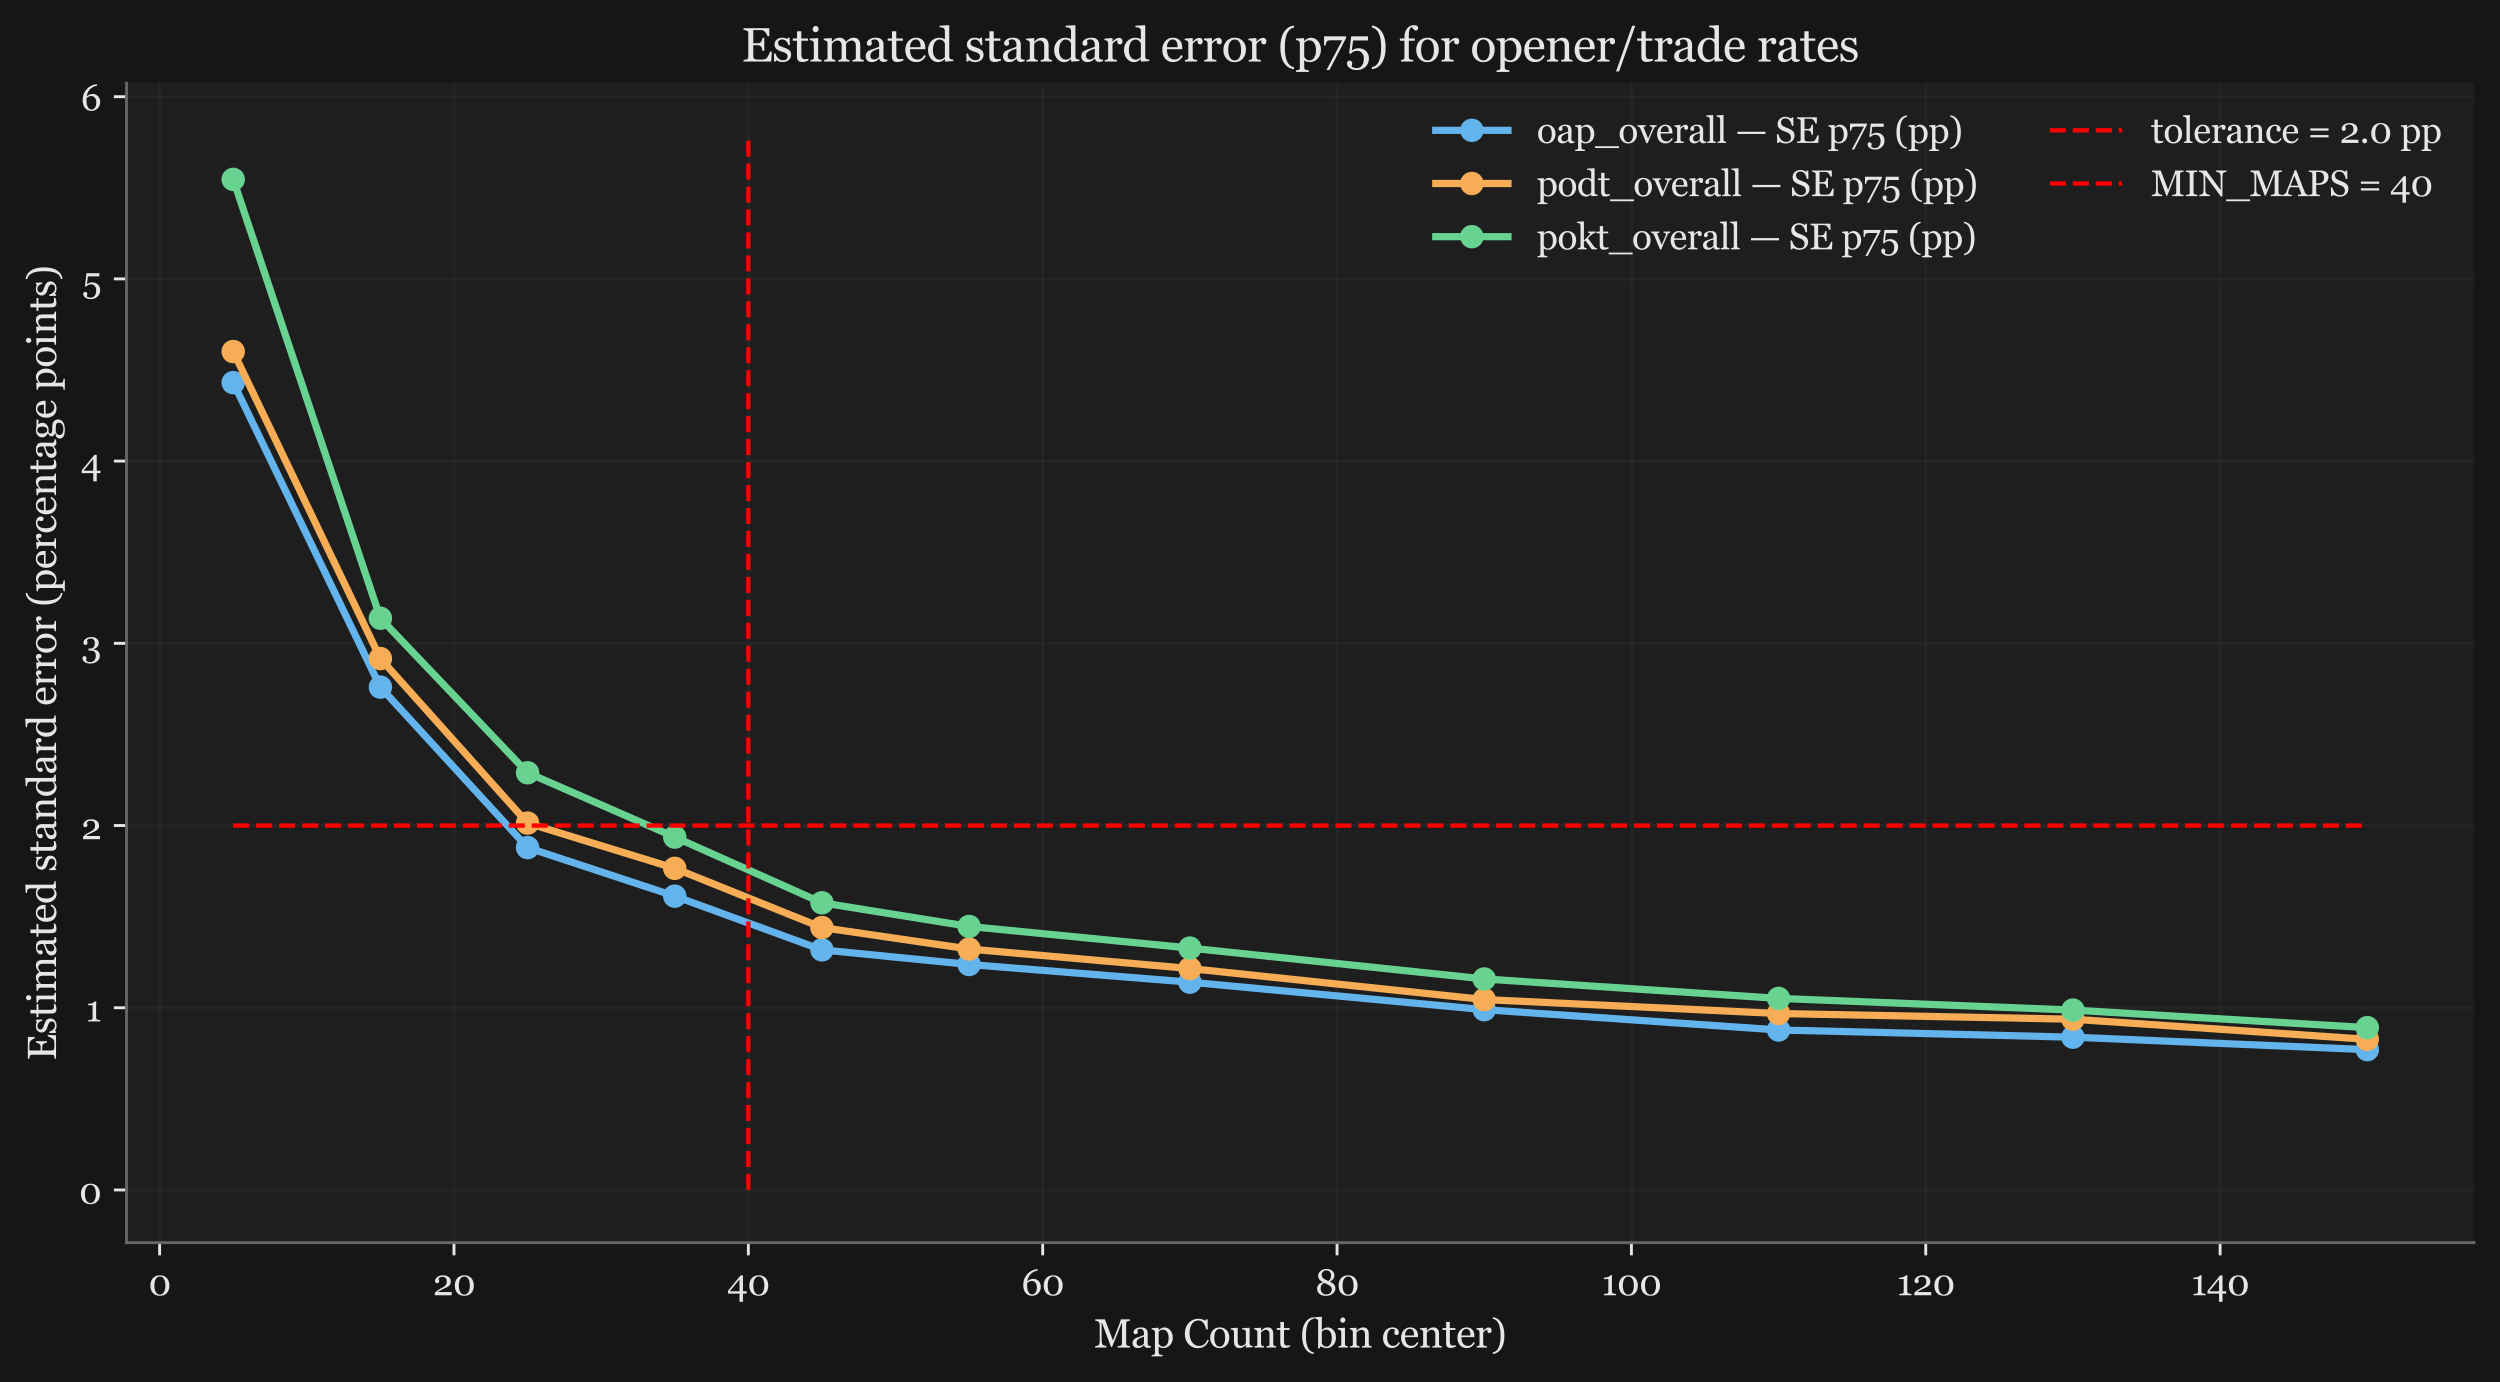 <?xml version="1.0" encoding="utf-8" standalone="no"?>
<!DOCTYPE svg PUBLIC "-//W3C//DTD SVG 1.1//EN"
  "http://www.w3.org/Graphics/SVG/1.1/DTD/svg11.dtd">
<svg xmlns:xlink="http://www.w3.org/1999/xlink" width="692.4pt" height="382.8pt" viewBox="0 0 692.4 382.8" xmlns="http://www.w3.org/2000/svg" version="1.1">
 <defs>
  <style type="text/css">*{stroke-linejoin: round; stroke-linecap: butt}</style>
 </defs>
 <g id="figure_1">
  <g id="patch_1">
   <path d="M 0 382.8 
L 692.4 382.8 
L 692.4 0 
L 0 0 
z
" style="fill: #161616"/>
  </g>
  <g id="axes_1">
   <g id="patch_2">
    <path d="M 35.038 344.17 
L 685.2 344.17 
L 685.2 23.033 
L 35.038 23.033 
z
" style="fill: #1e1e1e"/>
   </g>
   <g id="matplotlib.axis_1">
    <g id="xtick_1">
     <g id="line2d_1">
      <path d="M 44.21 344.17 
L 44.21 23.033 
" clip-path="url(#pb27376e807)" style="fill: none; stroke: #3a3a3a; stroke-opacity: 0.25; stroke-width: 0.8; stroke-linecap: square"/>
     </g>
     <g id="line2d_2">
      <defs>
       <path id="mbad066e0af" d="M 0 0 
L 0 3.5 
" style="stroke: #e6e6e6; stroke-width: 0.8"/>
      </defs>
      <g>
       <use xlink:href="#mbad066e0af" x="44.21" y="344.17" style="fill: #e6e6e6; stroke: #e6e6e6; stroke-width: 0.8"/>
      </g>
     </g>
     <g id="text_1">
      <!-- 0 -->
      <g style="fill: #e6e6e6" transform="translate(41.141 358.73) scale(0.1 -0.1)">
       <defs>
        <path id="Georgia-30" d="M 3209 2919 
Q 3409 2678 3507 2354 
Q 3606 2031 3606 1678 
Q 3606 1253 3484 917 
Q 3363 581 3150 359 
Q 2931 131 2631 15 
Q 2331 -100 1963 -100 
Q 1559 -100 1243 34 
Q 928 169 731 403 
Q 525 647 423 973 
Q 322 1300 322 1678 
Q 322 2050 420 2362 
Q 519 2675 728 2928 
Q 928 3172 1243 3312 
Q 1559 3453 1966 3453 
Q 2394 3453 2700 3309 
Q 3006 3166 3209 2919 
z
M 2916 1678 
Q 2916 2422 2661 2831 
Q 2406 3241 1969 3241 
Q 1525 3241 1269 2831 
Q 1013 2422 1013 1678 
Q 1013 972 1258 542 
Q 1503 113 1963 113 
Q 2422 113 2669 542 
Q 2916 972 2916 1678 
z
" transform="scale(0.016)"/>
       </defs>
       <use xlink:href="#Georgia-30"/>
      </g>
     </g>
    </g>
    <g id="xtick_2">
     <g id="line2d_3">
      <path d="M 125.735 344.17 
L 125.735 23.033 
" clip-path="url(#pb27376e807)" style="fill: none; stroke: #3a3a3a; stroke-opacity: 0.25; stroke-width: 0.8; stroke-linecap: square"/>
     </g>
     <g id="line2d_4">
      <g>
       <use xlink:href="#mbad066e0af" x="125.735" y="344.17" style="fill: #e6e6e6; stroke: #e6e6e6; stroke-width: 0.8"/>
      </g>
     </g>
     <g id="text_2">
      <!-- 20 -->
      <g style="fill: #e6e6e6" transform="translate(119.873 358.73) scale(0.1 -0.1)">
       <defs>
        <path id="Georgia-32" d="M 3272 0 
L 344 0 
L 344 425 
Q 428 522 578 642 
Q 728 763 934 903 
Q 1059 988 1234 1088 
Q 1409 1188 1631 1306 
Q 1878 1438 2011 1538 
Q 2144 1638 2253 1784 
Q 2325 1881 2369 2026 
Q 2413 2172 2413 2441 
Q 2413 2831 2203 3014 
Q 1994 3197 1666 3197 
Q 1463 3197 1281 3117 
Q 1100 3038 1009 2897 
Q 1031 2797 1064 2659 
Q 1097 2522 1097 2391 
Q 1097 2272 998 2180 
Q 900 2088 706 2088 
Q 550 2088 465 2195 
Q 381 2303 381 2484 
Q 381 2653 475 2823 
Q 569 2994 744 3138 
Q 916 3278 1169 3365 
Q 1422 3453 1716 3453 
Q 2356 3453 2732 3167 
Q 3109 2881 3109 2403 
Q 3109 2175 3042 1987 
Q 2975 1800 2825 1656 
Q 2659 1497 2437 1383 
Q 2216 1269 1759 1066 
Q 1488 944 1253 811 
Q 1019 678 869 553 
L 3272 553 
L 3272 0 
z
" transform="scale(0.016)"/>
       </defs>
       <use xlink:href="#Georgia-32"/>
       <use xlink:href="#Georgia-30" transform="translate(55.859 0)"/>
      </g>
     </g>
    </g>
    <g id="xtick_3">
     <g id="line2d_5">
      <path d="M 207.26 344.17 
L 207.26 23.033 
" clip-path="url(#pb27376e807)" style="fill: none; stroke: #3a3a3a; stroke-opacity: 0.25; stroke-width: 0.8; stroke-linecap: square"/>
     </g>
     <g id="line2d_6">
      <g>
       <use xlink:href="#mbad066e0af" x="207.26" y="344.17" style="fill: #e6e6e6; stroke: #e6e6e6; stroke-width: 0.8"/>
      </g>
     </g>
     <g id="text_3">
      <!-- 40 -->
      <g style="fill: #e6e6e6" transform="translate(201.366 358.73) scale(0.1 -0.1)">
       <defs>
        <path id="Georgia-34" d="M 3388 281 
L 2753 281 
L 2753 -1141 
L 2153 -1141 
L 2153 281 
L 153 281 
L 153 763 
L 2344 3434 
L 2753 3434 
L 2753 691 
L 3388 691 
L 3388 281 
z
M 2153 691 
L 2153 2738 
L 466 691 
L 2153 691 
z
" transform="scale(0.016)"/>
       </defs>
       <use xlink:href="#Georgia-34"/>
       <use xlink:href="#Georgia-30" transform="translate(56.494 0)"/>
      </g>
     </g>
    </g>
    <g id="xtick_4">
     <g id="line2d_7">
      <path d="M 288.785 344.17 
L 288.785 23.033 
" clip-path="url(#pb27376e807)" style="fill: none; stroke: #3a3a3a; stroke-opacity: 0.25; stroke-width: 0.8; stroke-linecap: square"/>
     </g>
     <g id="line2d_8">
      <g>
       <use xlink:href="#mbad066e0af" x="288.785" y="344.17" style="fill: #e6e6e6; stroke: #e6e6e6; stroke-width: 0.8"/>
      </g>
     </g>
     <g id="text_4">
      <!-- 60 -->
      <g style="fill: #e6e6e6" transform="translate(282.886 358.73) scale(0.1 -0.1)">
       <defs>
        <path id="Georgia-36" d="M 3359 1441 
Q 3359 1116 3242 831 
Q 3125 547 2928 347 
Q 2700 119 2423 9 
Q 2147 -100 1847 -100 
Q 1500 -100 1219 28 
Q 938 156 741 391 
Q 541 628 431 972 
Q 322 1316 322 1744 
Q 322 2859 986 3625 
Q 1650 4391 2766 4544 
L 2822 4263 
L 2541 4213 
Q 1863 3994 1492 3531 
Q 1122 3069 1013 2409 
Q 1281 2644 1543 2741 
Q 1806 2838 2097 2838 
Q 2619 2838 2989 2438 
Q 3359 2038 3359 1441 
z
M 2681 1356 
Q 2681 1863 2448 2169 
Q 2216 2475 1825 2475 
Q 1591 2475 1389 2387 
Q 1188 2300 1000 2094 
Q 997 2056 990 1920 
Q 984 1784 984 1706 
Q 984 975 1223 561 
Q 1463 147 1853 147 
Q 2225 147 2453 470 
Q 2681 794 2681 1356 
z
" transform="scale(0.016)"/>
       </defs>
       <use xlink:href="#Georgia-36"/>
       <use xlink:href="#Georgia-30" transform="translate(56.592 0)"/>
      </g>
     </g>
    </g>
    <g id="xtick_5">
     <g id="line2d_9">
      <path d="M 370.31 344.17 
L 370.31 23.033 
" clip-path="url(#pb27376e807)" style="fill: none; stroke: #3a3a3a; stroke-opacity: 0.25; stroke-width: 0.8; stroke-linecap: square"/>
     </g>
     <g id="line2d_10">
      <g>
       <use xlink:href="#mbad066e0af" x="370.31" y="344.17" style="fill: #e6e6e6; stroke: #e6e6e6; stroke-width: 0.8"/>
      </g>
     </g>
     <g id="text_5">
      <!-- 80 -->
      <g style="fill: #e6e6e6" transform="translate(364.26 358.73) scale(0.1 -0.1)">
       <defs>
        <path id="Georgia-38" d="M 3491 1175 
Q 3491 650 3037 272 
Q 2584 -106 1847 -106 
Q 1156 -106 740 241 
Q 325 588 325 1134 
Q 325 1538 570 1808 
Q 816 2078 1297 2266 
Q 900 2488 703 2753 
Q 506 3019 506 3353 
Q 506 3863 939 4206 
Q 1372 4550 1975 4550 
Q 2578 4550 2951 4225 
Q 3325 3900 3325 3409 
Q 3325 3094 3119 2811 
Q 2913 2528 2513 2347 
Q 3031 2125 3261 1856 
Q 3491 1588 3491 1175 
z
M 2734 3444 
Q 2734 3825 2507 4064 
Q 2281 4303 1928 4303 
Q 1575 4303 1350 4073 
Q 1125 3844 1125 3503 
Q 1125 3175 1381 2947 
Q 1638 2719 2294 2459 
Q 2528 2609 2631 2856 
Q 2734 3103 2734 3444 
z
M 2866 1028 
Q 2866 1225 2781 1373 
Q 2697 1522 2538 1644 
Q 2384 1763 2111 1892 
Q 1838 2022 1519 2156 
Q 1219 1994 1078 1742 
Q 938 1491 938 1169 
Q 938 709 1208 426 
Q 1478 144 1928 144 
Q 2359 144 2612 394 
Q 2866 644 2866 1028 
z
" transform="scale(0.016)"/>
       </defs>
       <use xlink:href="#Georgia-38"/>
       <use xlink:href="#Georgia-30" transform="translate(59.619 0)"/>
      </g>
     </g>
    </g>
    <g id="xtick_6">
     <g id="line2d_11">
      <path d="M 451.834 344.17 
L 451.834 23.033 
" clip-path="url(#pb27376e807)" style="fill: none; stroke: #3a3a3a; stroke-opacity: 0.25; stroke-width: 0.8; stroke-linecap: square"/>
     </g>
     <g id="line2d_12">
      <g>
       <use xlink:href="#mbad066e0af" x="451.834" y="344.17" style="fill: #e6e6e6; stroke: #e6e6e6; stroke-width: 0.8"/>
      </g>
     </g>
     <g id="text_6">
      <!-- 100 -->
      <g style="fill: #e6e6e6" transform="translate(443.549 358.73) scale(0.1 -0.1)">
       <defs>
        <path id="Georgia-31" d="M 2528 0 
L 422 0 
L 422 222 
Q 516 228 714 248 
Q 913 269 988 291 
Q 1084 322 1136 392 
Q 1188 463 1188 603 
L 1188 2797 
L 409 2797 
L 409 3059 
L 581 3059 
Q 919 3059 1186 3184 
Q 1453 3309 1569 3453 
L 1828 3453 
Q 1819 3250 1809 2978 
Q 1800 2706 1800 2491 
L 1800 638 
Q 1800 528 1848 442 
Q 1897 356 1988 316 
Q 2069 281 2253 253 
Q 2438 225 2528 222 
L 2528 0 
z
" transform="scale(0.016)"/>
       </defs>
       <use xlink:href="#Georgia-31"/>
       <use xlink:href="#Georgia-30" transform="translate(42.969 0)"/>
       <use xlink:href="#Georgia-30" transform="translate(104.346 0)"/>
      </g>
     </g>
    </g>
    <g id="xtick_7">
     <g id="line2d_13">
      <path d="M 533.359 344.17 
L 533.359 23.033 
" clip-path="url(#pb27376e807)" style="fill: none; stroke: #3a3a3a; stroke-opacity: 0.25; stroke-width: 0.8; stroke-linecap: square"/>
     </g>
     <g id="line2d_14">
      <g>
       <use xlink:href="#mbad066e0af" x="533.359" y="344.17" style="fill: #e6e6e6; stroke: #e6e6e6; stroke-width: 0.8"/>
      </g>
     </g>
     <g id="text_7">
      <!-- 120 -->
      <g style="fill: #e6e6e6" transform="translate(525.349 358.73) scale(0.1 -0.1)">
       <use xlink:href="#Georgia-31"/>
       <use xlink:href="#Georgia-32" transform="translate(42.969 0)"/>
       <use xlink:href="#Georgia-30" transform="translate(98.828 0)"/>
      </g>
     </g>
    </g>
    <g id="xtick_8">
     <g id="line2d_15">
      <path d="M 614.884 344.17 
L 614.884 23.033 
" clip-path="url(#pb27376e807)" style="fill: none; stroke: #3a3a3a; stroke-opacity: 0.25; stroke-width: 0.8; stroke-linecap: square"/>
     </g>
     <g id="line2d_16">
      <g>
       <use xlink:href="#mbad066e0af" x="614.884" y="344.17" style="fill: #e6e6e6; stroke: #e6e6e6; stroke-width: 0.8"/>
      </g>
     </g>
     <g id="text_8">
      <!-- 140 -->
      <g style="fill: #e6e6e6" transform="translate(606.842 358.73) scale(0.1 -0.1)">
       <use xlink:href="#Georgia-31"/>
       <use xlink:href="#Georgia-34" transform="translate(42.969 0)"/>
       <use xlink:href="#Georgia-30" transform="translate(99.463 0)"/>
      </g>
     </g>
    </g>
    <g id="text_9">
     <!-- Map Count (bin center) -->
     <g style="fill: #e6e6e6" transform="translate(303.037 373.214) scale(0.11 -0.11)">
      <defs>
       <path id="Georgia-4d" d="M 5644 0 
L 3684 0 
L 3684 222 
Q 3791 225 3958 244 
Q 4125 263 4188 297 
Q 4284 356 4329 432 
Q 4375 509 4375 625 
L 4375 3850 
L 4328 3850 
L 2816 72 
L 2659 72 
L 1219 3928 
L 1178 3928 
L 1178 1281 
Q 1178 897 1226 697 
Q 1275 497 1375 409 
Q 1444 344 1659 284 
Q 1875 225 1941 222 
L 1941 0 
L 150 0 
L 150 222 
Q 291 234 445 268 
Q 600 303 684 372 
Q 794 459 834 640 
Q 875 822 875 1247 
L 875 3516 
Q 875 3713 828 3838 
Q 781 3963 694 4041 
Q 597 4125 456 4165 
Q 316 4206 178 4213 
L 178 4434 
L 1691 4434 
L 2959 1109 
L 4044 3891 
Q 4103 4044 4145 4211 
Q 4188 4378 4191 4434 
L 5638 4434 
L 5638 4213 
Q 5550 4209 5414 4184 
Q 5278 4159 5216 4138 
Q 5109 4100 5071 4012 
Q 5034 3925 5034 3822 
L 5034 625 
Q 5034 516 5071 441 
Q 5109 366 5216 309 
Q 5272 278 5415 251 
Q 5559 225 5644 222 
L 5644 0 
z
" transform="scale(0.016)"/>
       <path id="Georgia-61" d="M 3144 56 
Q 2997 3 2886 -30 
Q 2775 -63 2634 -63 
Q 2391 -63 2245 51 
Q 2100 166 2059 384 
L 2041 384 
Q 1838 159 1605 40 
Q 1372 -78 1044 -78 
Q 697 -78 473 134 
Q 250 347 250 691 
Q 250 869 300 1009 
Q 350 1150 450 1263 
Q 528 1356 656 1429 
Q 784 1503 897 1547 
Q 1038 1600 1467 1744 
Q 1897 1888 2047 1969 
L 2047 2278 
Q 2047 2319 2030 2434 
Q 2013 2550 1956 2653 
Q 1894 2769 1780 2855 
Q 1666 2941 1456 2941 
Q 1313 2941 1189 2892 
Q 1066 2844 1016 2791 
Q 1016 2728 1045 2606 
Q 1075 2484 1075 2381 
Q 1075 2272 976 2181 
Q 878 2091 703 2091 
Q 547 2091 473 2202 
Q 400 2313 400 2450 
Q 400 2594 501 2725 
Q 603 2856 766 2959 
Q 906 3047 1106 3108 
Q 1306 3169 1497 3169 
Q 1759 3169 1954 3133 
Q 2150 3097 2309 2978 
Q 2469 2863 2551 2664 
Q 2634 2466 2634 2153 
Q 2634 1706 2625 1361 
Q 2616 1016 2616 606 
Q 2616 484 2658 412 
Q 2700 341 2788 291 
Q 2834 263 2936 259 
Q 3038 256 3144 256 
L 3144 56 
z
M 2053 1706 
Q 1788 1628 1588 1553 
Q 1388 1478 1216 1366 
Q 1059 1259 968 1114 
Q 878 969 878 769 
Q 878 509 1014 387 
Q 1150 266 1359 266 
Q 1581 266 1750 373 
Q 1919 481 2034 628 
L 2053 1706 
z
" transform="scale(0.016)"/>
       <path id="Georgia-70" d="M 3041 2716 
Q 3225 2497 3326 2208 
Q 3428 1919 3428 1547 
Q 3428 1181 3306 879 
Q 3184 578 2984 366 
Q 2775 150 2519 34 
Q 2263 -81 1975 -81 
Q 1697 -81 1519 -18 
Q 1341 44 1228 128 
L 1203 128 
L 1203 -797 
Q 1203 -909 1247 -984 
Q 1291 -1059 1381 -1094 
Q 1456 -1122 1595 -1148 
Q 1734 -1175 1825 -1178 
L 1825 -1388 
L 103 -1388 
L 103 -1178 
Q 200 -1172 290 -1162 
Q 381 -1153 453 -1131 
Q 547 -1100 584 -1022 
Q 622 -944 622 -838 
L 622 2441 
Q 622 2534 575 2621 
Q 528 2709 453 2763 
Q 397 2800 297 2820 
Q 197 2841 103 2847 
L 103 3050 
L 1153 3119 
L 1197 3081 
L 1197 2734 
L 1222 2728 
Q 1384 2916 1625 3041 
Q 1866 3166 2103 3166 
Q 2391 3166 2630 3044 
Q 2869 2922 3041 2716 
z
M 2531 500 
Q 2656 694 2715 950 
Q 2775 1206 2775 1522 
Q 2775 1753 2725 1993 
Q 2675 2234 2569 2413 
Q 2463 2594 2291 2706 
Q 2119 2819 1878 2819 
Q 1647 2819 1484 2717 
Q 1322 2616 1203 2475 
L 1203 653 
Q 1231 569 1295 478 
Q 1359 388 1438 322 
Q 1534 244 1646 195 
Q 1759 147 1922 147 
Q 2097 147 2259 239 
Q 2422 331 2531 500 
z
" transform="scale(0.016)"/>
       <path id="Georgia-20" transform="scale(0.016)"/>
       <path id="Georgia-43" d="M 2259 -103 
Q 1863 -103 1498 53 
Q 1134 209 853 503 
Q 575 797 409 1220 
Q 244 1644 244 2175 
Q 244 2706 406 3139 
Q 569 3572 856 3884 
Q 1141 4194 1528 4362 
Q 1916 4531 2356 4531 
Q 2684 4531 2950 4450 
Q 3216 4369 3456 4222 
L 3584 4434 
L 3834 4434 
L 3863 2853 
L 3606 2853 
Q 3556 3084 3456 3354 
Q 3356 3625 3222 3813 
Q 3072 4025 2865 4145 
Q 2659 4266 2394 4266 
Q 2091 4266 1830 4131 
Q 1569 3997 1378 3734 
Q 1197 3481 1094 3090 
Q 991 2700 991 2219 
Q 991 1794 1098 1439 
Q 1206 1084 1406 816 
Q 1606 550 1879 400 
Q 2153 250 2491 250 
Q 2744 250 2956 329 
Q 3169 409 3325 541 
Q 3481 678 3600 853 
Q 3719 1028 3794 1234 
L 4028 1122 
Q 3759 463 3315 180 
Q 2872 -103 2259 -103 
z
" transform="scale(0.016)"/>
       <path id="Georgia-6f" d="M 3228 1572 
Q 3228 1247 3125 933 
Q 3022 619 2831 400 
Q 2616 150 2331 28 
Q 2047 -94 1694 -94 
Q 1400 -94 1134 17 
Q 869 128 663 341 
Q 459 550 339 851 
Q 219 1153 219 1528 
Q 219 2250 639 2709 
Q 1059 3169 1741 3169 
Q 2388 3169 2808 2733 
Q 3228 2297 3228 1572 
z
M 2581 1566 
Q 2581 1800 2534 2061 
Q 2488 2322 2394 2503 
Q 2294 2697 2131 2814 
Q 1969 2931 1734 2931 
Q 1494 2931 1323 2812 
Q 1153 2694 1047 2488 
Q 947 2297 906 2053 
Q 866 1809 866 1581 
Q 866 1281 914 1026 
Q 963 772 1069 572 
Q 1175 372 1336 258 
Q 1497 144 1734 144 
Q 2125 144 2353 522 
Q 2581 900 2581 1566 
z
" transform="scale(0.016)"/>
       <path id="Georgia-75" d="M 3528 56 
L 2525 -13 
L 2478 31 
L 2478 422 
L 2459 422 
Q 2384 344 2290 255 
Q 2197 166 2075 94 
Q 1934 9 1803 -34 
Q 1672 -78 1431 -78 
Q 1022 -78 808 189 
Q 594 456 594 966 
L 594 2441 
Q 594 2553 551 2629 
Q 509 2706 428 2763 
Q 372 2800 287 2817 
Q 203 2834 109 2841 
L 109 3044 
L 1138 3119 
L 1184 3075 
L 1184 934 
Q 1184 600 1334 431 
Q 1484 263 1694 263 
Q 1866 263 2000 316 
Q 2134 369 2225 441 
Q 2309 506 2373 579 
Q 2438 653 2472 716 
L 2472 2463 
Q 2472 2566 2428 2645 
Q 2384 2725 2306 2781 
Q 2250 2819 2139 2826 
Q 2028 2834 1891 2841 
L 1891 3044 
L 3009 3119 
L 3056 3075 
L 3056 628 
Q 3056 522 3100 447 
Q 3144 372 3222 319 
Q 3278 284 3356 273 
Q 3434 263 3528 259 
L 3528 56 
z
" transform="scale(0.016)"/>
       <path id="Georgia-6e" d="M 3628 0 
L 2119 0 
L 2119 206 
Q 2191 213 2277 219 
Q 2363 225 2419 244 
Q 2506 272 2548 342 
Q 2591 413 2591 525 
L 2591 2109 
Q 2591 2438 2436 2616 
Q 2281 2794 2059 2794 
Q 1894 2794 1756 2742 
Q 1619 2691 1513 2616 
Q 1409 2544 1348 2461 
Q 1288 2378 1259 2328 
L 1259 556 
Q 1259 450 1303 381 
Q 1347 313 1434 275 
Q 1500 244 1576 228 
Q 1653 213 1734 206 
L 1734 0 
L 225 0 
L 225 206 
Q 297 213 373 219 
Q 450 225 506 244 
Q 594 272 636 342 
Q 678 413 678 525 
L 678 2428 
Q 678 2534 633 2623 
Q 588 2713 506 2769 
Q 447 2806 365 2823 
Q 284 2841 191 2847 
L 191 3050 
L 1216 3119 
L 1259 3075 
L 1259 2641 
L 1275 2641 
Q 1350 2716 1462 2820 
Q 1575 2925 1675 2991 
Q 1791 3066 1950 3116 
Q 2109 3166 2309 3166 
Q 2753 3166 2967 2889 
Q 3181 2613 3181 2153 
L 3181 550 
Q 3181 441 3218 373 
Q 3256 306 3347 269 
Q 3422 238 3476 225 
Q 3531 213 3628 206 
L 3628 0 
z
" transform="scale(0.016)"/>
       <path id="Georgia-74" d="M 2128 134 
Q 1925 50 1744 -8 
Q 1563 -66 1300 -66 
Q 913 -66 755 129 
Q 597 325 597 681 
L 597 2769 
L 41 2769 
L 41 3069 
L 609 3069 
L 609 4028 
L 1178 4028 
L 1178 3069 
L 2063 3069 
L 2063 2769 
L 1184 2769 
L 1184 1047 
Q 1184 853 1198 723 
Q 1213 594 1266 497 
Q 1316 406 1416 359 
Q 1516 313 1684 313 
Q 1763 313 1914 327 
Q 2066 341 2128 363 
L 2128 134 
z
" transform="scale(0.016)"/>
       <path id="Georgia-28" d="M 2191 -1025 
Q 1338 -919 852 -165 
Q 366 588 366 1863 
Q 366 3159 852 3917 
Q 1338 4675 2191 4788 
L 2191 4528 
Q 1591 4419 1278 3762 
Q 966 3106 966 1856 
Q 966 666 1272 5 
Q 1578 -656 2191 -769 
L 2191 -1025 
z
" transform="scale(0.016)"/>
       <path id="Georgia-62" d="M 3353 1544 
Q 3353 850 2915 378 
Q 2478 -94 1900 -94 
Q 1647 -94 1401 -15 
Q 1156 63 941 194 
L 709 -166 
L 516 -122 
Q 531 109 537 434 
Q 544 759 544 1063 
L 544 4113 
Q 544 4219 495 4325 
Q 447 4431 372 4478 
Q 313 4519 173 4539 
Q 34 4559 -50 4566 
L -50 4766 
L 1081 4838 
L 1125 4791 
L 1125 2759 
L 1147 2753 
Q 1341 2959 1570 3062 
Q 1800 3166 2022 3166 
Q 2591 3166 2972 2716 
Q 3353 2266 3353 1544 
z
M 2700 1522 
Q 2700 1753 2650 1993 
Q 2600 2234 2494 2413 
Q 2388 2594 2216 2706 
Q 2044 2819 1803 2819 
Q 1584 2819 1420 2733 
Q 1256 2647 1125 2500 
L 1125 706 
Q 1144 631 1198 531 
Q 1253 431 1347 341 
Q 1441 253 1559 198 
Q 1678 144 1850 144 
Q 2231 144 2465 512 
Q 2700 881 2700 1522 
z
" transform="scale(0.016)"/>
       <path id="Georgia-69" d="M 1722 0 
L 231 0 
L 231 206 
Q 303 213 379 219 
Q 456 225 513 244 
Q 600 272 642 342 
Q 684 413 684 525 
L 684 2428 
Q 684 2528 639 2611 
Q 594 2694 513 2750 
Q 453 2788 340 2814 
Q 228 2841 134 2847 
L 134 3050 
L 1222 3119 
L 1266 3075 
L 1266 563 
Q 1266 453 1308 381 
Q 1350 309 1441 275 
Q 1509 247 1575 230 
Q 1641 213 1722 206 
L 1722 0 
z
M 1328 4334 
Q 1328 4156 1211 4023 
Q 1094 3891 922 3891 
Q 763 3891 645 4017 
Q 528 4144 528 4306 
Q 528 4478 645 4606 
Q 763 4734 922 4734 
Q 1100 4734 1214 4614 
Q 1328 4494 1328 4334 
z
" transform="scale(0.016)"/>
       <path id="Georgia-63" d="M 1650 -81 
Q 981 -81 603 362 
Q 225 806 225 1553 
Q 225 1878 326 2161 
Q 428 2444 622 2675 
Q 806 2897 1084 3033 
Q 1363 3169 1691 3169 
Q 2144 3169 2428 2951 
Q 2713 2734 2713 2359 
Q 2713 2203 2638 2083 
Q 2563 1963 2391 1963 
Q 2206 1963 2104 2056 
Q 2003 2150 2003 2266 
Q 2003 2406 2040 2554 
Q 2078 2703 2084 2772 
Q 2028 2869 1917 2901 
Q 1806 2934 1678 2934 
Q 1528 2934 1392 2870 
Q 1256 2806 1128 2634 
Q 1013 2478 941 2212 
Q 869 1947 869 1578 
Q 869 997 1126 630 
Q 1384 263 1803 263 
Q 2106 263 2311 409 
Q 2516 556 2691 850 
L 2891 719 
Q 2684 350 2346 134 
Q 2009 -81 1650 -81 
z
" transform="scale(0.016)"/>
       <path id="Georgia-65" d="M 2963 725 
Q 2769 356 2444 137 
Q 2119 -81 1697 -81 
Q 1325 -81 1045 50 
Q 766 181 584 406 
Q 403 631 314 931 
Q 225 1231 225 1566 
Q 225 1866 320 2155 
Q 416 2444 600 2675 
Q 778 2897 1042 3033 
Q 1306 3169 1634 3169 
Q 1972 3169 2212 3062 
Q 2453 2956 2603 2772 
Q 2747 2597 2817 2359 
Q 2888 2122 2888 1844 
L 2888 1638 
L 847 1638 
Q 847 1334 905 1087 
Q 963 841 1088 653 
Q 1209 472 1406 367 
Q 1603 263 1875 263 
Q 2153 263 2354 392 
Q 2556 522 2744 859 
L 2963 725 
z
M 2272 1900 
Q 2272 2075 2242 2275 
Q 2213 2475 2147 2609 
Q 2075 2753 1950 2843 
Q 1825 2934 1628 2934 
Q 1300 2934 1083 2661 
Q 866 2388 847 1900 
L 2272 1900 
z
" transform="scale(0.016)"/>
       <path id="Georgia-72" d="M 2584 2684 
Q 2584 2525 2506 2401 
Q 2428 2278 2266 2278 
Q 2091 2278 1998 2368 
Q 1906 2459 1906 2569 
Q 1906 2638 1917 2694 
Q 1928 2750 1938 2806 
Q 1791 2806 1594 2687 
Q 1397 2569 1259 2350 
L 1259 556 
Q 1259 447 1301 378 
Q 1344 309 1434 275 
Q 1513 244 1636 228 
Q 1759 213 1850 206 
L 1850 0 
L 225 0 
L 225 206 
Q 297 213 373 219 
Q 450 225 506 244 
Q 594 272 636 342 
Q 678 413 678 525 
L 678 2428 
Q 678 2525 633 2619 
Q 588 2713 506 2769 
Q 447 2806 365 2823 
Q 284 2841 191 2847 
L 191 3050 
L 1216 3119 
L 1259 3075 
L 1259 2641 
L 1275 2641 
Q 1469 2894 1706 3025 
Q 1944 3156 2141 3156 
Q 2338 3156 2461 3028 
Q 2584 2900 2584 2684 
z
" transform="scale(0.016)"/>
       <path id="Georgia-29" d="M 2034 1863 
Q 2034 588 1548 -165 
Q 1063 -919 209 -1025 
L 209 -769 
Q 822 -656 1128 5 
Q 1434 666 1434 1856 
Q 1434 3106 1121 3762 
Q 809 4419 209 4528 
L 209 4788 
Q 1063 4675 1548 3917 
Q 2034 3159 2034 1863 
z
" transform="scale(0.016)"/>
      </defs>
      <use xlink:href="#Georgia-4d"/>
      <use xlink:href="#Georgia-61" transform="translate(92.725 0)"/>
      <use xlink:href="#Georgia-70" transform="translate(143.115 0)"/>
      <use xlink:href="#Georgia-20" transform="translate(200.244 0)"/>
      <use xlink:href="#Georgia-43" transform="translate(224.365 0)"/>
      <use xlink:href="#Georgia-6f" transform="translate(288.574 0)"/>
      <use xlink:href="#Georgia-75" transform="translate(342.48 0)"/>
      <use xlink:href="#Georgia-6e" transform="translate(400 0)"/>
      <use xlink:href="#Georgia-74" transform="translate(459.082 0)"/>
      <use xlink:href="#Georgia-20" transform="translate(493.604 0)"/>
      <use xlink:href="#Georgia-28" transform="translate(517.725 0)"/>
      <use xlink:href="#Georgia-62" transform="translate(555.225 0)"/>
      <use xlink:href="#Georgia-69" transform="translate(611.23 0)"/>
      <use xlink:href="#Georgia-6e" transform="translate(640.527 0)"/>
      <use xlink:href="#Georgia-20" transform="translate(699.609 0)"/>
      <use xlink:href="#Georgia-63" transform="translate(723.73 0)"/>
      <use xlink:href="#Georgia-65" transform="translate(769.141 0)"/>
      <use xlink:href="#Georgia-6e" transform="translate(817.48 0)"/>
      <use xlink:href="#Georgia-74" transform="translate(876.562 0)"/>
      <use xlink:href="#Georgia-65" transform="translate(911.084 0)"/>
      <use xlink:href="#Georgia-72" transform="translate(959.424 0)"/>
      <use xlink:href="#Georgia-29" transform="translate(1000.391 0)"/>
     </g>
    </g>
   </g>
   <g id="matplotlib.axis_2">
    <g id="ytick_1">
     <g id="line2d_17">
      <path d="M 35.038 329.573 
L 685.2 329.573 
" clip-path="url(#pb27376e807)" style="fill: none; stroke: #3a3a3a; stroke-opacity: 0.25; stroke-width: 0.8; stroke-linecap: square"/>
     </g>
     <g id="line2d_18">
      <defs>
       <path id="mc8a6fae885" d="M 0 0 
L -3.5 0 
" style="stroke: #e6e6e6; stroke-width: 0.8"/>
      </defs>
      <g>
       <use xlink:href="#mc8a6fae885" x="35.038" y="329.573" style="fill: #e6e6e6; stroke: #e6e6e6; stroke-width: 0.8"/>
      </g>
     </g>
     <g id="text_10">
      <!-- 0 -->
      <g style="fill: #e6e6e6" transform="translate(21.901 333.353) scale(0.1 -0.1)">
       <use xlink:href="#Georgia-30"/>
      </g>
     </g>
    </g>
    <g id="ytick_2">
     <g id="line2d_19">
      <path d="M 35.038 279.107 
L 685.2 279.107 
" clip-path="url(#pb27376e807)" style="fill: none; stroke: #3a3a3a; stroke-opacity: 0.25; stroke-width: 0.8; stroke-linecap: square"/>
     </g>
     <g id="line2d_20">
      <g>
       <use xlink:href="#mc8a6fae885" x="35.038" y="279.107" style="fill: #e6e6e6; stroke: #e6e6e6; stroke-width: 0.8"/>
      </g>
     </g>
     <g id="text_11">
      <!-- 1 -->
      <g style="fill: #e6e6e6" transform="translate(23.742 282.887) scale(0.1 -0.1)">
       <use xlink:href="#Georgia-31"/>
      </g>
     </g>
    </g>
    <g id="ytick_3">
     <g id="line2d_21">
      <path d="M 35.038 228.641 
L 685.2 228.641 
" clip-path="url(#pb27376e807)" style="fill: none; stroke: #3a3a3a; stroke-opacity: 0.25; stroke-width: 0.8; stroke-linecap: square"/>
     </g>
     <g id="line2d_22">
      <g>
       <use xlink:href="#mc8a6fae885" x="35.038" y="228.641" style="fill: #e6e6e6; stroke: #e6e6e6; stroke-width: 0.8"/>
      </g>
     </g>
     <g id="text_12">
      <!-- 2 -->
      <g style="fill: #e6e6e6" transform="translate(22.453 232.421) scale(0.1 -0.1)">
       <use xlink:href="#Georgia-32"/>
      </g>
     </g>
    </g>
    <g id="ytick_4">
     <g id="line2d_23">
      <path d="M 35.038 178.175 
L 685.2 178.175 
" clip-path="url(#pb27376e807)" style="fill: none; stroke: #3a3a3a; stroke-opacity: 0.25; stroke-width: 0.8; stroke-linecap: square"/>
     </g>
     <g id="line2d_24">
      <g>
       <use xlink:href="#mc8a6fae885" x="35.038" y="178.175" style="fill: #e6e6e6; stroke: #e6e6e6; stroke-width: 0.8"/>
      </g>
     </g>
     <g id="text_13">
      <!-- 3 -->
      <g style="fill: #e6e6e6" transform="translate(22.521 181.955) scale(0.1 -0.1)">
       <defs>
        <path id="Georgia-33" d="M 1522 -1141 
Q 1228 -1141 984 -1067 
Q 741 -994 566 -869 
Q 391 -744 295 -581 
Q 200 -419 200 -247 
Q 200 -94 275 29 
Q 350 153 516 153 
Q 703 153 801 61 
Q 900 -31 900 -150 
Q 900 -250 867 -403 
Q 834 -556 816 -622 
Q 838 -650 895 -697 
Q 953 -744 1038 -781 
Q 1138 -828 1247 -856 
Q 1356 -884 1556 -884 
Q 1744 -884 1917 -821 
Q 2091 -759 2222 -622 
Q 2359 -478 2436 -286 
Q 2513 -94 2513 219 
Q 2513 388 2477 553 
Q 2441 719 2344 841 
Q 2247 963 2080 1030 
Q 1913 1097 1656 1097 
L 1247 1097 
L 1247 1456 
L 1519 1456 
Q 1950 1456 2140 1693 
Q 2331 1931 2331 2409 
Q 2331 2800 2147 2998 
Q 1963 3197 1625 3197 
Q 1463 3197 1358 3158 
Q 1253 3119 1188 3081 
Q 1109 3038 1059 2984 
Q 1009 2931 984 2906 
Q 1006 2806 1037 2661 
Q 1069 2516 1069 2384 
Q 1069 2269 970 2176 
Q 872 2084 681 2084 
Q 516 2084 439 2203 
Q 363 2322 363 2478 
Q 363 2641 453 2809 
Q 544 2978 722 3125 
Q 900 3272 1156 3362 
Q 1413 3453 1747 3453 
Q 2131 3453 2382 3339 
Q 2634 3225 2778 3063 
Q 2919 2903 2972 2728 
Q 3025 2553 3025 2428 
Q 3025 2272 2981 2114 
Q 2938 1956 2838 1822 
Q 2728 1675 2548 1554 
Q 2369 1434 2097 1359 
L 2097 1309 
Q 2272 1294 2470 1231 
Q 2669 1169 2828 1047 
Q 2994 919 3100 717 
Q 3206 516 3206 206 
Q 3206 -394 2725 -767 
Q 2244 -1141 1522 -1141 
z
" transform="scale(0.016)"/>
       </defs>
       <use xlink:href="#Georgia-33"/>
      </g>
     </g>
    </g>
    <g id="ytick_5">
     <g id="line2d_25">
      <path d="M 35.038 127.709 
L 685.2 127.709 
" clip-path="url(#pb27376e807)" style="fill: none; stroke: #3a3a3a; stroke-opacity: 0.25; stroke-width: 0.8; stroke-linecap: square"/>
     </g>
     <g id="line2d_26">
      <g>
       <use xlink:href="#mc8a6fae885" x="35.038" y="127.709" style="fill: #e6e6e6; stroke: #e6e6e6; stroke-width: 0.8"/>
      </g>
     </g>
     <g id="text_14">
      <!-- 4 -->
      <g style="fill: #e6e6e6" transform="translate(22.388 131.489) scale(0.1 -0.1)">
       <use xlink:href="#Georgia-34"/>
      </g>
     </g>
    </g>
    <g id="ytick_6">
     <g id="line2d_27">
      <path d="M 35.038 77.243 
L 685.2 77.243 
" clip-path="url(#pb27376e807)" style="fill: none; stroke: #3a3a3a; stroke-opacity: 0.25; stroke-width: 0.8; stroke-linecap: square"/>
     </g>
     <g id="line2d_28">
      <g>
       <use xlink:href="#mc8a6fae885" x="35.038" y="77.243" style="fill: #e6e6e6; stroke: #e6e6e6; stroke-width: 0.8"/>
      </g>
     </g>
     <g id="text_15">
      <!-- 5 -->
      <g style="fill: #e6e6e6" transform="translate(22.756 81.023) scale(0.1 -0.1)">
       <defs>
        <path id="Georgia-35" d="M 2634 1466 
Q 2841 1303 2977 1047 
Q 3113 791 3113 406 
Q 3113 -266 2653 -703 
Q 2194 -1141 1488 -1141 
Q 941 -1141 562 -881 
Q 184 -622 184 -278 
Q 184 -119 262 0 
Q 341 119 503 119 
Q 691 119 789 20 
Q 888 -78 888 -194 
Q 888 -294 853 -444 
Q 819 -594 800 -666 
Q 825 -688 881 -725 
Q 938 -763 1016 -797 
Q 1097 -831 1214 -857 
Q 1331 -884 1488 -884 
Q 1688 -884 1866 -803 
Q 2044 -722 2166 -563 
Q 2300 -388 2367 -164 
Q 2434 59 2434 403 
Q 2434 844 2189 1133 
Q 1944 1422 1544 1422 
Q 1294 1422 1076 1328 
Q 859 1234 688 1016 
L 478 1097 
L 744 3353 
L 2981 3353 
L 2981 2797 
L 997 2797 
L 834 1472 
Q 975 1572 1204 1670 
Q 1434 1769 1709 1769 
Q 1938 1769 2183 1698 
Q 2428 1628 2634 1466 
z
" transform="scale(0.016)"/>
       </defs>
       <use xlink:href="#Georgia-35"/>
      </g>
     </g>
    </g>
    <g id="ytick_7">
     <g id="line2d_29">
      <path d="M 35.038 26.777 
L 685.2 26.777 
" clip-path="url(#pb27376e807)" style="fill: none; stroke: #3a3a3a; stroke-opacity: 0.25; stroke-width: 0.8; stroke-linecap: square"/>
     </g>
     <g id="line2d_30">
      <g>
       <use xlink:href="#mc8a6fae885" x="35.038" y="26.777" style="fill: #e6e6e6; stroke: #e6e6e6; stroke-width: 0.8"/>
      </g>
     </g>
     <g id="text_16">
      <!-- 6 -->
      <g style="fill: #e6e6e6" transform="translate(22.379 30.556) scale(0.1 -0.1)">
       <use xlink:href="#Georgia-36"/>
      </g>
     </g>
    </g>
    <g id="text_17">
     <!-- Estimated standard error (percentage points) -->
     <g style="fill: #e6e6e6" transform="translate(15.515 293.699) rotate(-90) scale(0.11 -0.11)">
      <defs>
       <path id="Georgia-45" d="M 4034 1306 
L 3950 0 
L 269 0 
L 269 222 
Q 363 228 519 248 
Q 675 269 722 291 
Q 822 338 861 413 
Q 900 488 900 603 
L 900 3791 
Q 900 3894 865 3973 
Q 831 4053 722 4103 
Q 638 4144 495 4175 
Q 353 4206 269 4213 
L 269 4434 
L 3700 4434 
L 3700 3366 
L 3466 3366 
Q 3403 3603 3195 3870 
Q 2988 4138 2800 4163 
Q 2703 4175 2568 4181 
Q 2434 4188 2263 4188 
L 1566 4188 
L 1566 2425 
L 2066 2425 
Q 2306 2425 2417 2470 
Q 2528 2516 2613 2622 
Q 2681 2713 2729 2864 
Q 2778 3016 2794 3150 
L 3028 3150 
L 3028 1416 
L 2794 1416 
Q 2781 1566 2726 1733 
Q 2672 1900 2613 1975 
Q 2516 2097 2392 2134 
Q 2269 2172 2066 2172 
L 1566 2172 
L 1566 841 
Q 1566 641 1594 525 
Q 1622 409 1703 350 
Q 1784 291 1925 273 
Q 2066 256 2325 256 
Q 2428 256 2597 256 
Q 2766 256 2881 269 
Q 3000 281 3126 314 
Q 3253 347 3306 403 
Q 3450 553 3608 858 
Q 3766 1163 3809 1306 
L 4034 1306 
z
" transform="scale(0.016)"/>
       <path id="Georgia-73" d="M 2259 1509 
Q 2388 1397 2456 1250 
Q 2525 1103 2525 891 
Q 2525 463 2204 191 
Q 1884 -81 1375 -81 
Q 1106 -81 879 16 
Q 653 113 556 194 
L 494 -9 
L 259 -9 
L 228 1063 
L 444 1063 
Q 469 941 550 778 
Q 631 616 747 484 
Q 869 347 1039 253 
Q 1209 159 1422 159 
Q 1722 159 1884 295 
Q 2047 431 2047 684 
Q 2047 816 1995 911 
Q 1944 1006 1844 1078 
Q 1741 1150 1591 1208 
Q 1441 1266 1256 1322 
Q 1109 1366 929 1442 
Q 750 1519 622 1622 
Q 484 1731 396 1890 
Q 309 2050 309 2266 
Q 309 2644 590 2906 
Q 872 3169 1344 3169 
Q 1525 3169 1714 3122 
Q 1903 3075 2022 3009 
L 2094 3172 
L 2319 3172 
L 2366 2181 
L 2150 2181 
Q 2084 2513 1867 2720 
Q 1650 2928 1338 2928 
Q 1081 2928 934 2800 
Q 788 2672 788 2491 
Q 788 2350 836 2256 
Q 884 2163 981 2097 
Q 1075 2034 1217 1979 
Q 1359 1925 1569 1856 
Q 1775 1791 1958 1703 
Q 2141 1616 2259 1509 
z
" transform="scale(0.016)"/>
       <path id="Georgia-6d" d="M 5503 0 
L 4000 0 
L 4000 206 
Q 4072 213 4145 219 
Q 4219 225 4275 244 
Q 4363 272 4405 342 
Q 4447 413 4447 525 
L 4447 2116 
Q 4447 2441 4298 2617 
Q 4150 2794 3928 2794 
Q 3775 2794 3640 2747 
Q 3506 2700 3394 2616 
Q 3303 2547 3242 2467 
Q 3181 2388 3150 2334 
L 3150 556 
Q 3150 447 3187 376 
Q 3225 306 3316 269 
Q 3388 241 3445 227 
Q 3503 213 3597 206 
L 3597 0 
L 2125 0 
L 2125 206 
Q 2197 213 2264 219 
Q 2331 225 2388 244 
Q 2475 272 2517 342 
Q 2559 413 2559 525 
L 2559 2116 
Q 2559 2441 2411 2617 
Q 2263 2794 2041 2794 
Q 1888 2794 1753 2745 
Q 1619 2697 1506 2613 
Q 1416 2544 1353 2458 
Q 1291 2372 1259 2328 
L 1259 563 
Q 1259 456 1303 384 
Q 1347 313 1434 275 
Q 1500 244 1569 228 
Q 1638 213 1722 206 
L 1722 0 
L 225 0 
L 225 206 
Q 297 213 373 219 
Q 450 225 506 244 
Q 594 272 636 342 
Q 678 413 678 525 
L 678 2441 
Q 678 2541 633 2620 
Q 588 2700 506 2756 
Q 447 2794 359 2817 
Q 272 2841 178 2847 
L 178 3050 
L 1209 3119 
L 1253 3075 
L 1253 2634 
L 1275 2634 
Q 1353 2713 1465 2819 
Q 1578 2925 1675 2991 
Q 1784 3066 1948 3116 
Q 2113 3166 2303 3166 
Q 2603 3166 2818 3005 
Q 3034 2844 3128 2616 
Q 3241 2725 3327 2808 
Q 3413 2891 3553 2984 
Q 3672 3066 3833 3116 
Q 3994 3166 4191 3166 
Q 4581 3166 4809 2909 
Q 5038 2653 5038 2122 
L 5038 556 
Q 5038 447 5075 376 
Q 5113 306 5203 269 
Q 5275 241 5345 227 
Q 5416 213 5503 206 
L 5503 0 
z
" transform="scale(0.016)"/>
       <path id="Georgia-64" d="M 3600 56 
L 2525 -13 
L 2478 31 
L 2478 319 
L 2453 325 
Q 2291 144 2052 28 
Q 1813 -88 1559 -88 
Q 1297 -88 1051 29 
Q 806 147 625 359 
Q 441 575 333 878 
Q 225 1181 225 1547 
Q 225 1881 340 2181 
Q 456 2481 659 2706 
Q 850 2916 1126 3041 
Q 1403 3166 1691 3166 
Q 1906 3166 2114 3111 
Q 2322 3056 2472 2972 
L 2472 4044 
Q 2472 4175 2428 4283 
Q 2384 4391 2306 4447 
Q 2219 4506 2070 4532 
Q 1922 4559 1750 4572 
L 1750 4766 
L 3009 4838 
L 3056 4791 
L 3056 634 
Q 3056 525 3098 448 
Q 3141 372 3222 319 
Q 3281 281 3393 272 
Q 3506 263 3600 259 
L 3600 56 
z
M 2472 597 
L 2472 2400 
Q 2447 2481 2390 2575 
Q 2334 2669 2250 2747 
Q 2159 2825 2037 2876 
Q 1916 2928 1753 2928 
Q 1566 2928 1408 2831 
Q 1250 2734 1128 2553 
Q 1013 2378 945 2108 
Q 878 1838 878 1509 
Q 878 1247 928 1033 
Q 978 819 1097 634 
Q 1206 459 1376 353 
Q 1547 247 1781 247 
Q 2031 247 2195 356 
Q 2359 466 2472 597 
z
" transform="scale(0.016)"/>
       <path id="Georgia-67" d="M 2866 319 
Q 2991 200 3062 50 
Q 3134 -100 3134 -322 
Q 3134 -544 3037 -739 
Q 2941 -934 2744 -1078 
Q 2534 -1225 2243 -1306 
Q 1953 -1388 1525 -1388 
Q 825 -1388 478 -1183 
Q 131 -978 131 -584 
Q 131 -266 381 -81 
Q 631 103 1019 119 
L 1019 163 
Q 925 191 825 233 
Q 725 275 653 331 
Q 572 397 522 486 
Q 472 575 472 706 
Q 472 872 589 1011 
Q 706 1150 944 1250 
L 944 1297 
Q 644 1438 478 1658 
Q 313 1878 313 2169 
Q 313 2606 639 2887 
Q 966 3169 1475 3169 
Q 1616 3169 1755 3141 
Q 1894 3113 2038 3069 
L 3113 3069 
L 3113 2769 
L 2388 2769 
L 2388 2750 
Q 2503 2616 2559 2453 
Q 2616 2291 2616 2134 
Q 2616 1728 2286 1447 
Q 1956 1166 1519 1166 
L 1141 1166 
Q 1069 1141 991 1075 
Q 913 1009 913 897 
Q 913 781 978 720 
Q 1044 659 1138 638 
Q 1228 613 1348 606 
Q 1469 600 1597 597 
Q 1734 594 1973 578 
Q 2213 563 2313 559 
Q 2456 553 2601 490 
Q 2747 428 2866 319 
z
M 2022 2147 
Q 2022 2513 1873 2730 
Q 1725 2947 1456 2947 
Q 1309 2947 1204 2886 
Q 1100 2825 1034 2713 
Q 972 2609 945 2464 
Q 919 2319 919 2166 
Q 919 1819 1070 1600 
Q 1222 1381 1463 1381 
Q 1731 1381 1876 1598 
Q 2022 1816 2022 2147 
z
M 2622 -438 
Q 2622 -263 2540 -150 
Q 2459 -38 2294 3 
Q 2206 16 1934 31 
Q 1663 47 1303 47 
Q 966 -19 823 -173 
Q 681 -328 681 -572 
Q 681 -681 728 -781 
Q 775 -881 891 -966 
Q 1000 -1047 1184 -1098 
Q 1369 -1150 1634 -1150 
Q 2094 -1150 2358 -973 
Q 2622 -797 2622 -438 
z
" transform="scale(0.016)"/>
      </defs>
      <use xlink:href="#Georgia-45"/>
      <use xlink:href="#Georgia-73" transform="translate(65.332 0)"/>
      <use xlink:href="#Georgia-74" transform="translate(108.545 0)"/>
      <use xlink:href="#Georgia-69" transform="translate(143.066 0)"/>
      <use xlink:href="#Georgia-6d" transform="translate(172.363 0)"/>
      <use xlink:href="#Georgia-61" transform="translate(260.449 0)"/>
      <use xlink:href="#Georgia-74" transform="translate(310.84 0)"/>
      <use xlink:href="#Georgia-65" transform="translate(345.361 0)"/>
      <use xlink:href="#Georgia-64" transform="translate(393.701 0)"/>
      <use xlink:href="#Georgia-20" transform="translate(451.123 0)"/>
      <use xlink:href="#Georgia-73" transform="translate(475.244 0)"/>
      <use xlink:href="#Georgia-74" transform="translate(518.457 0)"/>
      <use xlink:href="#Georgia-61" transform="translate(552.979 0)"/>
      <use xlink:href="#Georgia-6e" transform="translate(603.369 0)"/>
      <use xlink:href="#Georgia-64" transform="translate(662.451 0)"/>
      <use xlink:href="#Georgia-61" transform="translate(719.873 0)"/>
      <use xlink:href="#Georgia-72" transform="translate(770.264 0)"/>
      <use xlink:href="#Georgia-64" transform="translate(811.23 0)"/>
      <use xlink:href="#Georgia-20" transform="translate(868.652 0)"/>
      <use xlink:href="#Georgia-65" transform="translate(892.773 0)"/>
      <use xlink:href="#Georgia-72" transform="translate(941.113 0)"/>
      <use xlink:href="#Georgia-72" transform="translate(982.08 0)"/>
      <use xlink:href="#Georgia-6f" transform="translate(1023.047 0)"/>
      <use xlink:href="#Georgia-72" transform="translate(1076.953 0)"/>
      <use xlink:href="#Georgia-20" transform="translate(1117.92 0)"/>
      <use xlink:href="#Georgia-28" transform="translate(1142.041 0)"/>
      <use xlink:href="#Georgia-70" transform="translate(1179.541 0)"/>
      <use xlink:href="#Georgia-65" transform="translate(1236.67 0)"/>
      <use xlink:href="#Georgia-72" transform="translate(1285.01 0)"/>
      <use xlink:href="#Georgia-63" transform="translate(1325.977 0)"/>
      <use xlink:href="#Georgia-65" transform="translate(1371.387 0)"/>
      <use xlink:href="#Georgia-6e" transform="translate(1419.727 0)"/>
      <use xlink:href="#Georgia-74" transform="translate(1478.809 0)"/>
      <use xlink:href="#Georgia-61" transform="translate(1513.33 0)"/>
      <use xlink:href="#Georgia-67" transform="translate(1563.721 0)"/>
      <use xlink:href="#Georgia-65" transform="translate(1614.648 0)"/>
      <use xlink:href="#Georgia-20" transform="translate(1662.988 0)"/>
      <use xlink:href="#Georgia-70" transform="translate(1687.109 0)"/>
      <use xlink:href="#Georgia-6f" transform="translate(1744.238 0)"/>
      <use xlink:href="#Georgia-69" transform="translate(1798.145 0)"/>
      <use xlink:href="#Georgia-6e" transform="translate(1827.441 0)"/>
      <use xlink:href="#Georgia-74" transform="translate(1886.523 0)"/>
      <use xlink:href="#Georgia-73" transform="translate(1921.045 0)"/>
      <use xlink:href="#Georgia-29" transform="translate(1964.258 0)"/>
     </g>
    </g>
   </g>
   <g id="line2d_31">
    <path d="M 64.591 105.973 
L 105.354 190.308 
L 146.116 234.75 
L 186.879 248.199 
L 227.641 263.075 
L 268.403 267.126 
L 329.547 272.024 
L 411.072 279.641 
L 492.597 285.265 
L 574.122 287.261 
L 655.647 290.718 
" clip-path="url(#pb27376e807)" style="fill: none; stroke: #63b3ed; stroke-width: 2; stroke-linecap: square"/>
    <defs>
     <path id="m875654cad0" d="M 0 2.75 
C 0.729 2.75 1.429 2.46 1.945 1.945 
C 2.46 1.429 2.75 0.729 2.75 0 
C 2.75 -0.729 2.46 -1.429 1.945 -1.945 
C 1.429 -2.46 0.729 -2.75 0 -2.75 
C -0.729 -2.75 -1.429 -2.46 -1.945 -1.945 
C -2.46 -1.429 -2.75 -0.729 -2.75 0 
C -2.75 0.729 -2.46 1.429 -1.945 1.945 
C -1.429 2.46 -0.729 2.75 0 2.75 
z
" style="stroke: #63b3ed"/>
    </defs>
    <g clip-path="url(#pb27376e807)">
     <use xlink:href="#m875654cad0" x="64.591" y="105.973" style="fill: #63b3ed; stroke: #63b3ed"/>
     <use xlink:href="#m875654cad0" x="105.354" y="190.308" style="fill: #63b3ed; stroke: #63b3ed"/>
     <use xlink:href="#m875654cad0" x="146.116" y="234.75" style="fill: #63b3ed; stroke: #63b3ed"/>
     <use xlink:href="#m875654cad0" x="186.879" y="248.199" style="fill: #63b3ed; stroke: #63b3ed"/>
     <use xlink:href="#m875654cad0" x="227.641" y="263.075" style="fill: #63b3ed; stroke: #63b3ed"/>
     <use xlink:href="#m875654cad0" x="268.403" y="267.126" style="fill: #63b3ed; stroke: #63b3ed"/>
     <use xlink:href="#m875654cad0" x="329.547" y="272.024" style="fill: #63b3ed; stroke: #63b3ed"/>
     <use xlink:href="#m875654cad0" x="411.072" y="279.641" style="fill: #63b3ed; stroke: #63b3ed"/>
     <use xlink:href="#m875654cad0" x="492.597" y="285.265" style="fill: #63b3ed; stroke: #63b3ed"/>
     <use xlink:href="#m875654cad0" x="574.122" y="287.261" style="fill: #63b3ed; stroke: #63b3ed"/>
     <use xlink:href="#m875654cad0" x="655.647" y="290.718" style="fill: #63b3ed; stroke: #63b3ed"/>
    </g>
   </g>
   <g id="line2d_32">
    <path d="M 64.591 97.368 
L 105.354 182.393 
L 146.116 227.957 
L 186.879 240.5 
L 227.641 256.897 
L 268.403 262.846 
L 329.547 268.251 
L 411.072 276.841 
L 492.597 280.708 
L 574.122 282.284 
L 655.647 287.859 
" clip-path="url(#pb27376e807)" style="fill: none; stroke: #f6ad55; stroke-width: 2; stroke-linecap: square"/>
    <defs>
     <path id="m0b87e7912f" d="M 0 2.75 
C 0.729 2.75 1.429 2.46 1.945 1.945 
C 2.46 1.429 2.75 0.729 2.75 0 
C 2.75 -0.729 2.46 -1.429 1.945 -1.945 
C 1.429 -2.46 0.729 -2.75 0 -2.75 
C -0.729 -2.75 -1.429 -2.46 -1.945 -1.945 
C -2.46 -1.429 -2.75 -0.729 -2.75 0 
C -2.75 0.729 -2.46 1.429 -1.945 1.945 
C -1.429 2.46 -0.729 2.75 0 2.75 
z
" style="stroke: #f6ad55"/>
    </defs>
    <g clip-path="url(#pb27376e807)">
     <use xlink:href="#m0b87e7912f" x="64.591" y="97.368" style="fill: #f6ad55; stroke: #f6ad55"/>
     <use xlink:href="#m0b87e7912f" x="105.354" y="182.393" style="fill: #f6ad55; stroke: #f6ad55"/>
     <use xlink:href="#m0b87e7912f" x="146.116" y="227.957" style="fill: #f6ad55; stroke: #f6ad55"/>
     <use xlink:href="#m0b87e7912f" x="186.879" y="240.5" style="fill: #f6ad55; stroke: #f6ad55"/>
     <use xlink:href="#m0b87e7912f" x="227.641" y="256.897" style="fill: #f6ad55; stroke: #f6ad55"/>
     <use xlink:href="#m0b87e7912f" x="268.403" y="262.846" style="fill: #f6ad55; stroke: #f6ad55"/>
     <use xlink:href="#m0b87e7912f" x="329.547" y="268.251" style="fill: #f6ad55; stroke: #f6ad55"/>
     <use xlink:href="#m0b87e7912f" x="411.072" y="276.841" style="fill: #f6ad55; stroke: #f6ad55"/>
     <use xlink:href="#m0b87e7912f" x="492.597" y="280.708" style="fill: #f6ad55; stroke: #f6ad55"/>
     <use xlink:href="#m0b87e7912f" x="574.122" y="282.284" style="fill: #f6ad55; stroke: #f6ad55"/>
     <use xlink:href="#m0b87e7912f" x="655.647" y="287.859" style="fill: #f6ad55; stroke: #f6ad55"/>
    </g>
   </g>
   <g id="line2d_33">
    <path d="M 64.591 49.682 
L 105.354 171.231 
L 146.116 214.021 
L 186.879 231.836 
L 227.641 250.036 
L 268.403 256.592 
L 329.547 262.58 
L 411.072 271.136 
L 492.597 276.522 
L 574.122 279.755 
L 655.647 284.62 
" clip-path="url(#pb27376e807)" style="fill: none; stroke: #68d391; stroke-width: 2; stroke-linecap: square"/>
    <defs>
     <path id="m9ff95077d0" d="M 0 2.75 
C 0.729 2.75 1.429 2.46 1.945 1.945 
C 2.46 1.429 2.75 0.729 2.75 0 
C 2.75 -0.729 2.46 -1.429 1.945 -1.945 
C 1.429 -2.46 0.729 -2.75 0 -2.75 
C -0.729 -2.75 -1.429 -2.46 -1.945 -1.945 
C -2.46 -1.429 -2.75 -0.729 -2.75 0 
C -2.75 0.729 -2.46 1.429 -1.945 1.945 
C -1.429 2.46 -0.729 2.75 0 2.75 
z
" style="stroke: #68d391"/>
    </defs>
    <g clip-path="url(#pb27376e807)">
     <use xlink:href="#m9ff95077d0" x="64.591" y="49.682" style="fill: #68d391; stroke: #68d391"/>
     <use xlink:href="#m9ff95077d0" x="105.354" y="171.231" style="fill: #68d391; stroke: #68d391"/>
     <use xlink:href="#m9ff95077d0" x="146.116" y="214.021" style="fill: #68d391; stroke: #68d391"/>
     <use xlink:href="#m9ff95077d0" x="186.879" y="231.836" style="fill: #68d391; stroke: #68d391"/>
     <use xlink:href="#m9ff95077d0" x="227.641" y="250.036" style="fill: #68d391; stroke: #68d391"/>
     <use xlink:href="#m9ff95077d0" x="268.403" y="256.592" style="fill: #68d391; stroke: #68d391"/>
     <use xlink:href="#m9ff95077d0" x="329.547" y="262.58" style="fill: #68d391; stroke: #68d391"/>
     <use xlink:href="#m9ff95077d0" x="411.072" y="271.136" style="fill: #68d391; stroke: #68d391"/>
     <use xlink:href="#m9ff95077d0" x="492.597" y="276.522" style="fill: #68d391; stroke: #68d391"/>
     <use xlink:href="#m9ff95077d0" x="574.122" y="279.755" style="fill: #68d391; stroke: #68d391"/>
     <use xlink:href="#m9ff95077d0" x="655.647" y="284.62" style="fill: #68d391; stroke: #68d391"/>
    </g>
   </g>
   <g id="LineCollection_1">
    <path d="M 64.591 228.641 
L 655.647 228.641 
" clip-path="url(#pb27376e807)" style="fill: none; stroke-dasharray: 4.44,1.92; stroke-dashoffset: 0; stroke: #ff0000; stroke-width: 1.2"/>
   </g>
   <g id="LineCollection_2">
    <path d="M 207.26 329.573 
L 207.26 37.63 
" clip-path="url(#pb27376e807)" style="fill: none; stroke-dasharray: 4.44,1.92; stroke-dashoffset: 0; stroke: #ff0000; stroke-width: 1.2"/>
   </g>
   <g id="patch_3">
    <path d="M 35.038 344.17 
L 35.038 23.033 
" style="fill: none; stroke: #666666; stroke-width: 0.8; stroke-linejoin: miter; stroke-linecap: square"/>
   </g>
   <g id="patch_4">
    <path d="M 35.038 344.17 
L 685.2 344.17 
" style="fill: none; stroke: #666666; stroke-width: 0.8; stroke-linejoin: miter; stroke-linecap: square"/>
   </g>
   <g id="text_18">
    <!-- Estimated standard error (p75) for opener/trade rates -->
    <g style="fill: #e6e6e6" transform="translate(205.37 17.033) scale(0.13 -0.13)">
     <defs>
      <path id="Georgia-37" d="M 3216 3150 
L 988 -1141 
L 597 -1141 
L 2694 2828 
L 1466 2828 
Q 1194 2828 1041 2822 
Q 888 2816 759 2763 
Q 663 2722 586 2555 
Q 509 2388 469 2128 
L 278 2128 
L 278 3353 
L 3216 3353 
L 3216 3150 
z
" transform="scale(0.016)"/>
      <path id="Georgia-66" d="M 2519 4466 
Q 2519 4325 2444 4228 
Q 2369 4131 2216 4131 
Q 2119 4131 2045 4172 
Q 1972 4213 1909 4281 
Q 1847 4350 1794 4437 
Q 1741 4525 1703 4578 
Q 1494 4569 1380 4286 
Q 1266 4003 1266 3384 
L 1266 3069 
L 2059 3069 
L 2059 2769 
L 1266 2769 
L 1266 556 
Q 1266 447 1308 378 
Q 1350 309 1441 275 
Q 1516 247 1641 230 
Q 1766 213 1856 206 
L 1856 0 
L 231 0 
L 231 206 
Q 303 213 379 219 
Q 456 225 513 244 
Q 600 272 642 342 
Q 684 413 684 525 
L 684 2769 
L 75 2769 
L 75 3069 
L 684 3069 
L 684 3266 
Q 684 3969 1048 4405 
Q 1413 4841 1959 4841 
Q 2238 4841 2378 4731 
Q 2519 4622 2519 4466 
z
" transform="scale(0.016)"/>
      <path id="Georgia-2f" d="M 2719 4759 
L 559 -1325 
L 153 -1325 
L 2306 4759 
L 2719 4759 
z
" transform="scale(0.016)"/>
     </defs>
     <use xlink:href="#Georgia-45"/>
     <use xlink:href="#Georgia-73" transform="translate(65.332 0)"/>
     <use xlink:href="#Georgia-74" transform="translate(108.545 0)"/>
     <use xlink:href="#Georgia-69" transform="translate(143.066 0)"/>
     <use xlink:href="#Georgia-6d" transform="translate(172.363 0)"/>
     <use xlink:href="#Georgia-61" transform="translate(260.449 0)"/>
     <use xlink:href="#Georgia-74" transform="translate(310.84 0)"/>
     <use xlink:href="#Georgia-65" transform="translate(345.361 0)"/>
     <use xlink:href="#Georgia-64" transform="translate(393.701 0)"/>
     <use xlink:href="#Georgia-20" transform="translate(451.123 0)"/>
     <use xlink:href="#Georgia-73" transform="translate(475.244 0)"/>
     <use xlink:href="#Georgia-74" transform="translate(518.457 0)"/>
     <use xlink:href="#Georgia-61" transform="translate(552.979 0)"/>
     <use xlink:href="#Georgia-6e" transform="translate(603.369 0)"/>
     <use xlink:href="#Georgia-64" transform="translate(662.451 0)"/>
     <use xlink:href="#Georgia-61" transform="translate(719.873 0)"/>
     <use xlink:href="#Georgia-72" transform="translate(770.264 0)"/>
     <use xlink:href="#Georgia-64" transform="translate(811.23 0)"/>
     <use xlink:href="#Georgia-20" transform="translate(868.652 0)"/>
     <use xlink:href="#Georgia-65" transform="translate(892.773 0)"/>
     <use xlink:href="#Georgia-72" transform="translate(941.113 0)"/>
     <use xlink:href="#Georgia-72" transform="translate(982.08 0)"/>
     <use xlink:href="#Georgia-6f" transform="translate(1023.047 0)"/>
     <use xlink:href="#Georgia-72" transform="translate(1076.953 0)"/>
     <use xlink:href="#Georgia-20" transform="translate(1117.92 0)"/>
     <use xlink:href="#Georgia-28" transform="translate(1142.041 0)"/>
     <use xlink:href="#Georgia-70" transform="translate(1179.541 0)"/>
     <use xlink:href="#Georgia-37" transform="translate(1236.67 0)"/>
     <use xlink:href="#Georgia-35" transform="translate(1286.914 0)"/>
     <use xlink:href="#Georgia-29" transform="translate(1339.746 0)"/>
     <use xlink:href="#Georgia-20" transform="translate(1377.246 0)"/>
     <use xlink:href="#Georgia-66" transform="translate(1401.367 0)"/>
     <use xlink:href="#Georgia-6f" transform="translate(1433.887 0)"/>
     <use xlink:href="#Georgia-72" transform="translate(1487.793 0)"/>
     <use xlink:href="#Georgia-20" transform="translate(1528.76 0)"/>
     <use xlink:href="#Georgia-6f" transform="translate(1552.881 0)"/>
     <use xlink:href="#Georgia-70" transform="translate(1606.787 0)"/>
     <use xlink:href="#Georgia-65" transform="translate(1663.916 0)"/>
     <use xlink:href="#Georgia-6e" transform="translate(1712.256 0)"/>
     <use xlink:href="#Georgia-65" transform="translate(1771.338 0)"/>
     <use xlink:href="#Georgia-72" transform="translate(1819.678 0)"/>
     <use xlink:href="#Georgia-2f" transform="translate(1860.645 0)"/>
     <use xlink:href="#Georgia-74" transform="translate(1907.52 0)"/>
     <use xlink:href="#Georgia-72" transform="translate(1942.041 0)"/>
     <use xlink:href="#Georgia-61" transform="translate(1983.008 0)"/>
     <use xlink:href="#Georgia-64" transform="translate(2033.398 0)"/>
     <use xlink:href="#Georgia-65" transform="translate(2090.82 0)"/>
     <use xlink:href="#Georgia-20" transform="translate(2139.16 0)"/>
     <use xlink:href="#Georgia-72" transform="translate(2163.281 0)"/>
     <use xlink:href="#Georgia-61" transform="translate(2204.248 0)"/>
     <use xlink:href="#Georgia-74" transform="translate(2254.639 0)"/>
     <use xlink:href="#Georgia-65" transform="translate(2289.16 0)"/>
     <use xlink:href="#Georgia-73" transform="translate(2337.5 0)"/>
    </g>
   </g>
   <g id="legend_1">
    <g id="line2d_34">
     <path d="M 397.646 36.093 
L 407.646 36.093 
L 417.646 36.093 
" style="fill: none; stroke: #63b3ed; stroke-width: 2; stroke-linecap: square"/>
     <g>
      <use xlink:href="#m875654cad0" x="407.646" y="36.093" style="fill: #63b3ed; stroke: #63b3ed"/>
     </g>
    </g>
    <g id="text_19">
     <!-- oap_overall — SE p75 (pp) -->
     <g style="fill: #e6e6e6" transform="translate(425.646 39.593) scale(0.1 -0.1)">
      <defs>
       <path id="Georgia-5f" d="M 4131 -881 
L -16 -881 
L -16 -566 
L 4131 -566 
L 4131 -881 
z
" transform="scale(0.016)"/>
       <path id="Georgia-76" d="M 3269 2891 
Q 3128 2866 3001 2789 
Q 2875 2713 2784 2519 
Q 2600 2100 2403 1645 
Q 2206 1191 1994 691 
Q 1931 547 1861 350 
Q 1791 153 1731 -28 
L 1488 -28 
Q 1191 706 941 1311 
Q 691 1916 422 2550 
Q 359 2694 220 2773 
Q 81 2853 -59 2875 
L -59 3081 
L 1366 3081 
L 1366 2863 
Q 1272 2859 1131 2823 
Q 991 2788 991 2725 
Q 991 2716 1006 2677 
Q 1022 2638 1038 2588 
Q 1166 2269 1400 1697 
Q 1634 1125 1781 775 
Q 1894 1044 2064 1444 
Q 2234 1844 2431 2338 
Q 2463 2422 2491 2495 
Q 2519 2569 2519 2644 
Q 2519 2697 2467 2739 
Q 2416 2781 2344 2813 
Q 2272 2844 2203 2859 
Q 2134 2875 2091 2881 
L 2091 3081 
L 3269 3081 
L 3269 2891 
z
" transform="scale(0.016)"/>
       <path id="Georgia-6c" d="M 1669 0 
L 166 0 
L 166 206 
Q 238 213 319 220 
Q 400 228 453 244 
Q 541 272 584 342 
Q 628 413 628 525 
L 628 4094 
Q 628 4206 579 4304 
Q 531 4403 453 4459 
Q 397 4497 247 4528 
Q 97 4559 6 4566 
L 6 4766 
L 1166 4838 
L 1209 4791 
L 1209 563 
Q 1209 453 1250 383 
Q 1291 313 1381 275 
Q 1450 244 1517 228 
Q 1584 213 1669 206 
L 1669 0 
z
" transform="scale(0.016)"/>
       <path id="Georgia-2014" d="M 5166 1553 
L 319 1553 
L 319 1944 
L 5166 1944 
L 5166 1553 
z
" transform="scale(0.016)"/>
       <path id="Georgia-53" d="M 3066 2034 
Q 3206 1878 3273 1692 
Q 3341 1506 3341 1259 
Q 3341 672 2906 290 
Q 2472 -91 1828 -91 
Q 1531 -91 1234 1 
Q 938 94 722 225 
L 588 -3 
L 338 -3 
L 294 1516 
L 547 1516 
Q 625 1234 729 1007 
Q 834 781 1006 584 
Q 1169 400 1386 290 
Q 1603 181 1891 181 
Q 2106 181 2267 237 
Q 2428 294 2528 397 
Q 2628 500 2676 639 
Q 2725 778 2725 959 
Q 2725 1225 2575 1454 
Q 2425 1684 2128 1803 
Q 1925 1884 1662 1982 
Q 1400 2081 1209 2169 
Q 834 2338 626 2611 
Q 419 2884 419 3325 
Q 419 3578 522 3797 
Q 625 4016 816 4188 
Q 997 4350 1244 4442 
Q 1491 4534 1759 4534 
Q 2066 4534 2308 4440 
Q 2550 4347 2750 4222 
L 2878 4434 
L 3128 4434 
L 3153 2963 
L 2900 2963 
Q 2831 3216 2745 3447 
Q 2659 3678 2522 3866 
Q 2388 4047 2194 4155 
Q 2000 4263 1719 4263 
Q 1422 4263 1212 4072 
Q 1003 3881 1003 3606 
Q 1003 3319 1137 3130 
Q 1272 2941 1528 2819 
Q 1756 2709 1976 2629 
Q 2197 2550 2403 2459 
Q 2591 2378 2764 2275 
Q 2938 2172 3066 2034 
z
" transform="scale(0.016)"/>
      </defs>
      <use xlink:href="#Georgia-6f"/>
      <use xlink:href="#Georgia-61" transform="translate(53.906 0)"/>
      <use xlink:href="#Georgia-70" transform="translate(104.297 0)"/>
      <use xlink:href="#Georgia-5f" transform="translate(161.426 0)"/>
      <use xlink:href="#Georgia-6f" transform="translate(225.732 0)"/>
      <use xlink:href="#Georgia-76" transform="translate(279.639 0)"/>
      <use xlink:href="#Georgia-65" transform="translate(329.297 0)"/>
      <use xlink:href="#Georgia-72" transform="translate(377.637 0)"/>
      <use xlink:href="#Georgia-61" transform="translate(418.604 0)"/>
      <use xlink:href="#Georgia-6c" transform="translate(468.994 0)"/>
      <use xlink:href="#Georgia-6c" transform="translate(497.607 0)"/>
      <use xlink:href="#Georgia-20" transform="translate(526.221 0)"/>
      <use xlink:href="#Georgia-2014" transform="translate(550.342 0)"/>
      <use xlink:href="#Georgia-20" transform="translate(636.035 0)"/>
      <use xlink:href="#Georgia-53" transform="translate(660.156 0)"/>
      <use xlink:href="#Georgia-45" transform="translate(716.26 0)"/>
      <use xlink:href="#Georgia-20" transform="translate(781.592 0)"/>
      <use xlink:href="#Georgia-70" transform="translate(805.713 0)"/>
      <use xlink:href="#Georgia-37" transform="translate(862.842 0)"/>
      <use xlink:href="#Georgia-35" transform="translate(913.086 0)"/>
      <use xlink:href="#Georgia-20" transform="translate(965.918 0)"/>
      <use xlink:href="#Georgia-28" transform="translate(990.039 0)"/>
      <use xlink:href="#Georgia-70" transform="translate(1027.539 0)"/>
      <use xlink:href="#Georgia-70" transform="translate(1084.668 0)"/>
      <use xlink:href="#Georgia-29" transform="translate(1141.797 0)"/>
     </g>
    </g>
    <g id="line2d_35">
     <path d="M 397.646 50.821 
L 407.646 50.821 
L 417.646 50.821 
" style="fill: none; stroke: #f6ad55; stroke-width: 2; stroke-linecap: square"/>
     <g>
      <use xlink:href="#m0b87e7912f" x="407.646" y="50.821" style="fill: #f6ad55; stroke: #f6ad55"/>
     </g>
    </g>
    <g id="text_20">
     <!-- podt_overall — SE p75 (pp) -->
     <g style="fill: #e6e6e6" transform="translate(425.646 54.321) scale(0.1 -0.1)">
      <use xlink:href="#Georgia-70"/>
      <use xlink:href="#Georgia-6f" transform="translate(57.129 0)"/>
      <use xlink:href="#Georgia-64" transform="translate(111.035 0)"/>
      <use xlink:href="#Georgia-74" transform="translate(168.457 0)"/>
      <use xlink:href="#Georgia-5f" transform="translate(202.979 0)"/>
      <use xlink:href="#Georgia-6f" transform="translate(267.285 0)"/>
      <use xlink:href="#Georgia-76" transform="translate(321.191 0)"/>
      <use xlink:href="#Georgia-65" transform="translate(370.85 0)"/>
      <use xlink:href="#Georgia-72" transform="translate(419.189 0)"/>
      <use xlink:href="#Georgia-61" transform="translate(460.156 0)"/>
      <use xlink:href="#Georgia-6c" transform="translate(510.547 0)"/>
      <use xlink:href="#Georgia-6c" transform="translate(539.16 0)"/>
      <use xlink:href="#Georgia-20" transform="translate(567.773 0)"/>
      <use xlink:href="#Georgia-2014" transform="translate(591.895 0)"/>
      <use xlink:href="#Georgia-20" transform="translate(677.588 0)"/>
      <use xlink:href="#Georgia-53" transform="translate(701.709 0)"/>
      <use xlink:href="#Georgia-45" transform="translate(757.812 0)"/>
      <use xlink:href="#Georgia-20" transform="translate(823.145 0)"/>
      <use xlink:href="#Georgia-70" transform="translate(847.266 0)"/>
      <use xlink:href="#Georgia-37" transform="translate(904.395 0)"/>
      <use xlink:href="#Georgia-35" transform="translate(954.639 0)"/>
      <use xlink:href="#Georgia-20" transform="translate(1007.471 0)"/>
      <use xlink:href="#Georgia-28" transform="translate(1031.592 0)"/>
      <use xlink:href="#Georgia-70" transform="translate(1069.092 0)"/>
      <use xlink:href="#Georgia-70" transform="translate(1126.221 0)"/>
      <use xlink:href="#Georgia-29" transform="translate(1183.35 0)"/>
     </g>
    </g>
    <g id="line2d_36">
     <path d="M 397.646 65.549 
L 407.646 65.549 
L 417.646 65.549 
" style="fill: none; stroke: #68d391; stroke-width: 2; stroke-linecap: square"/>
     <g>
      <use xlink:href="#m9ff95077d0" x="407.646" y="65.549" style="fill: #68d391; stroke: #68d391"/>
     </g>
    </g>
    <g id="text_21">
     <!-- pokt_overall — SE p75 (pp) -->
     <g style="fill: #e6e6e6" transform="translate(425.646 69.049) scale(0.1 -0.1)">
      <defs>
       <path id="Georgia-6b" d="M 3491 0 
L 2559 0 
Q 2316 353 2037 756 
Q 1759 1159 1459 1541 
L 1203 1300 
L 1203 569 
Q 1203 456 1243 382 
Q 1284 309 1375 275 
Q 1450 244 1519 228 
Q 1588 213 1678 206 
L 1678 0 
L 166 0 
L 166 206 
Q 238 213 316 220 
Q 394 228 447 244 
Q 534 272 578 342 
Q 622 413 622 525 
L 622 4106 
Q 622 4222 573 4323 
Q 525 4425 447 4478 
Q 381 4528 242 4543 
Q 103 4559 19 4566 
L 19 4766 
L 1159 4838 
L 1203 4791 
L 1203 1531 
Q 1447 1775 1730 2054 
Q 2013 2334 2206 2553 
Q 2231 2581 2261 2626 
Q 2291 2672 2291 2700 
Q 2291 2784 2155 2825 
Q 2019 2866 1894 2881 
L 1894 3081 
L 3250 3081 
L 3250 2888 
Q 2988 2809 2786 2692 
Q 2584 2575 2478 2481 
Q 2403 2419 2265 2278 
Q 2128 2138 1881 1909 
Q 2138 1594 2458 1153 
Q 2778 713 2925 516 
Q 3063 331 3172 275 
Q 3281 219 3491 206 
L 3491 0 
z
" transform="scale(0.016)"/>
      </defs>
      <use xlink:href="#Georgia-70"/>
      <use xlink:href="#Georgia-6f" transform="translate(57.129 0)"/>
      <use xlink:href="#Georgia-6b" transform="translate(111.035 0)"/>
      <use xlink:href="#Georgia-74" transform="translate(164.6 0)"/>
      <use xlink:href="#Georgia-5f" transform="translate(199.121 0)"/>
      <use xlink:href="#Georgia-6f" transform="translate(263.428 0)"/>
      <use xlink:href="#Georgia-76" transform="translate(317.334 0)"/>
      <use xlink:href="#Georgia-65" transform="translate(366.992 0)"/>
      <use xlink:href="#Georgia-72" transform="translate(415.332 0)"/>
      <use xlink:href="#Georgia-61" transform="translate(456.299 0)"/>
      <use xlink:href="#Georgia-6c" transform="translate(506.689 0)"/>
      <use xlink:href="#Georgia-6c" transform="translate(535.303 0)"/>
      <use xlink:href="#Georgia-20" transform="translate(563.916 0)"/>
      <use xlink:href="#Georgia-2014" transform="translate(588.037 0)"/>
      <use xlink:href="#Georgia-20" transform="translate(673.73 0)"/>
      <use xlink:href="#Georgia-53" transform="translate(697.852 0)"/>
      <use xlink:href="#Georgia-45" transform="translate(753.955 0)"/>
      <use xlink:href="#Georgia-20" transform="translate(819.287 0)"/>
      <use xlink:href="#Georgia-70" transform="translate(843.408 0)"/>
      <use xlink:href="#Georgia-37" transform="translate(900.537 0)"/>
      <use xlink:href="#Georgia-35" transform="translate(950.781 0)"/>
      <use xlink:href="#Georgia-20" transform="translate(1003.613 0)"/>
      <use xlink:href="#Georgia-28" transform="translate(1027.734 0)"/>
      <use xlink:href="#Georgia-70" transform="translate(1065.234 0)"/>
      <use xlink:href="#Georgia-70" transform="translate(1122.363 0)"/>
      <use xlink:href="#Georgia-29" transform="translate(1179.492 0)"/>
     </g>
    </g>
    <g id="line2d_37">
     <path d="M 567.731 36.093 
L 587.731 36.093 
" style="fill: none; stroke-dasharray: 4.44,1.92; stroke-dashoffset: 0; stroke: #ff0000; stroke-width: 1.2"/>
    </g>
    <g id="text_22">
     <!-- tolerance = 2.0 pp -->
     <g style="fill: #e6e6e6" transform="translate(595.731 39.593) scale(0.1 -0.1)">
      <defs>
       <path id="Georgia-3d" d="M 3634 2134 
L 481 2134 
L 481 2525 
L 3634 2525 
L 3634 2134 
z
M 3634 972 
L 481 972 
L 481 1363 
L 3634 1363 
L 3634 972 
z
" transform="scale(0.016)"/>
       <path id="Georgia-2e" d="M 1297 359 
Q 1297 184 1170 60 
Q 1044 -63 869 -63 
Q 694 -63 567 60 
Q 441 184 441 359 
Q 441 534 567 661 
Q 694 788 869 788 
Q 1044 788 1170 661 
Q 1297 534 1297 359 
z
" transform="scale(0.016)"/>
      </defs>
      <use xlink:href="#Georgia-74"/>
      <use xlink:href="#Georgia-6f" transform="translate(34.521 0)"/>
      <use xlink:href="#Georgia-6c" transform="translate(88.428 0)"/>
      <use xlink:href="#Georgia-65" transform="translate(117.041 0)"/>
      <use xlink:href="#Georgia-72" transform="translate(165.381 0)"/>
      <use xlink:href="#Georgia-61" transform="translate(206.348 0)"/>
      <use xlink:href="#Georgia-6e" transform="translate(256.738 0)"/>
      <use xlink:href="#Georgia-63" transform="translate(315.82 0)"/>
      <use xlink:href="#Georgia-65" transform="translate(361.23 0)"/>
      <use xlink:href="#Georgia-20" transform="translate(409.57 0)"/>
      <use xlink:href="#Georgia-3d" transform="translate(433.691 0)"/>
      <use xlink:href="#Georgia-20" transform="translate(497.998 0)"/>
      <use xlink:href="#Georgia-32" transform="translate(522.119 0)"/>
      <use xlink:href="#Georgia-2e" transform="translate(577.979 0)"/>
      <use xlink:href="#Georgia-30" transform="translate(604.932 0)"/>
      <use xlink:href="#Georgia-20" transform="translate(666.309 0)"/>
      <use xlink:href="#Georgia-70" transform="translate(690.43 0)"/>
      <use xlink:href="#Georgia-70" transform="translate(747.559 0)"/>
     </g>
    </g>
    <g id="line2d_38">
     <path d="M 567.731 50.821 
L 587.731 50.821 
" style="fill: none; stroke-dasharray: 4.44,1.92; stroke-dashoffset: 0; stroke: #ff0000; stroke-width: 1.2"/>
    </g>
    <g id="text_23">
     <!-- MIN_MAPS = 40 -->
     <g style="fill: #e6e6e6" transform="translate(595.731 54.321) scale(0.1 -0.1)">
      <defs>
       <path id="Georgia-49" d="M 2244 0 
L 247 0 
L 247 222 
Q 331 228 490 240 
Q 650 253 716 278 
Q 819 319 866 389 
Q 913 459 913 584 
L 913 3797 
Q 913 3906 878 3979 
Q 844 4053 716 4103 
Q 622 4141 480 4173 
Q 338 4206 247 4213 
L 247 4434 
L 2244 4434 
L 2244 4213 
Q 2147 4209 2012 4189 
Q 1878 4169 1778 4138 
Q 1659 4100 1618 4015 
Q 1578 3931 1578 3828 
L 1578 619 
Q 1578 516 1623 436 
Q 1669 356 1778 309 
Q 1844 284 1992 254 
Q 2141 225 2244 222 
L 2244 0 
z
" transform="scale(0.016)"/>
       <path id="Georgia-4e" d="M 4856 4213 
Q 4769 4209 4587 4162 
Q 4406 4116 4328 4066 
Q 4216 3988 4177 3766 
Q 4138 3544 4138 3203 
L 4138 -44 
L 3866 -44 
L 1178 3584 
L 1178 1297 
Q 1178 913 1226 706 
Q 1275 500 1375 413 
Q 1447 344 1672 284 
Q 1897 225 1969 222 
L 1969 0 
L 150 0 
L 150 222 
Q 234 228 434 283 
Q 634 338 684 381 
Q 794 469 834 648 
Q 875 828 875 1263 
L 875 3447 
Q 875 3591 825 3734 
Q 775 3878 691 3956 
Q 578 4059 386 4132 
Q 194 4206 75 4213 
L 75 4434 
L 1341 4434 
L 3834 1053 
L 3834 3163 
Q 3834 3550 3784 3758 
Q 3734 3966 3641 4034 
Q 3553 4094 3354 4150 
Q 3156 4206 3053 4213 
L 3053 4434 
L 4856 4434 
L 4856 4213 
z
" transform="scale(0.016)"/>
       <path id="Georgia-41" d="M 4441 0 
L 2594 0 
L 2594 222 
Q 2838 238 2998 284 
Q 3159 331 3159 400 
Q 3159 428 3153 468 
Q 3147 509 3134 541 
L 2766 1534 
L 1213 1534 
Q 1125 1316 1070 1153 
Q 1016 991 972 853 
Q 931 719 915 634 
Q 900 550 900 497 
Q 900 372 1097 303 
Q 1294 234 1541 222 
L 1541 0 
L -128 0 
L -128 222 
Q -47 228 75 258 
Q 197 288 275 338 
Q 400 422 469 514 
Q 538 606 603 769 
Q 938 1603 1341 2643 
Q 1744 3684 2059 4497 
L 2309 4497 
L 3788 672 
Q 3834 550 3893 475 
Q 3953 400 4059 328 
Q 4131 284 4247 254 
Q 4363 225 4441 222 
L 4441 0 
z
M 2653 1813 
L 1981 3531 
L 1322 1813 
L 2653 1813 
z
" transform="scale(0.016)"/>
       <path id="Georgia-50" d="M 3700 3341 
Q 3700 2994 3564 2726 
Q 3428 2459 3188 2284 
Q 2950 2109 2665 2028 
Q 2381 1947 2063 1947 
L 1566 1947 
L 1566 603 
Q 1566 494 1602 411 
Q 1638 328 1750 284 
Q 1806 263 1948 244 
Q 2091 225 2209 222 
L 2209 0 
L 306 0 
L 306 222 
Q 381 228 523 243 
Q 666 259 722 284 
Q 816 325 858 403 
Q 900 481 900 603 
L 900 3803 
Q 900 3913 869 4000 
Q 838 4088 722 4131 
Q 603 4172 486 4189 
Q 369 4206 284 4213 
L 284 4434 
L 2309 4434 
Q 2928 4434 3314 4136 
Q 3700 3838 3700 3341 
z
M 2750 2584 
Q 2856 2734 2890 2895 
Q 2925 3056 2925 3184 
Q 2925 3363 2883 3547 
Q 2841 3731 2738 3869 
Q 2628 4016 2450 4097 
Q 2272 4178 2006 4178 
L 1566 4178 
L 1566 2219 
L 1884 2219 
Q 2222 2219 2433 2323 
Q 2644 2428 2750 2584 
z
" transform="scale(0.016)"/>
      </defs>
      <use xlink:href="#Georgia-4d"/>
      <use xlink:href="#Georgia-49" transform="translate(92.725 0)"/>
      <use xlink:href="#Georgia-4e" transform="translate(131.689 0)"/>
      <use xlink:href="#Georgia-5f" transform="translate(208.398 0)"/>
      <use xlink:href="#Georgia-4d" transform="translate(272.705 0)"/>
      <use xlink:href="#Georgia-41" transform="translate(365.43 0)"/>
      <use xlink:href="#Georgia-50" transform="translate(432.52 0)"/>
      <use xlink:href="#Georgia-53" transform="translate(493.506 0)"/>
      <use xlink:href="#Georgia-20" transform="translate(549.609 0)"/>
      <use xlink:href="#Georgia-3d" transform="translate(573.73 0)"/>
      <use xlink:href="#Georgia-20" transform="translate(638.037 0)"/>
      <use xlink:href="#Georgia-34" transform="translate(662.158 0)"/>
      <use xlink:href="#Georgia-30" transform="translate(718.652 0)"/>
     </g>
    </g>
   </g>
  </g>
 </g>
 <defs>
  <clipPath id="pb27376e807">
   <rect x="35.038" y="23.033" width="650.161" height="321.137"/>
  </clipPath>
 </defs>
</svg>
